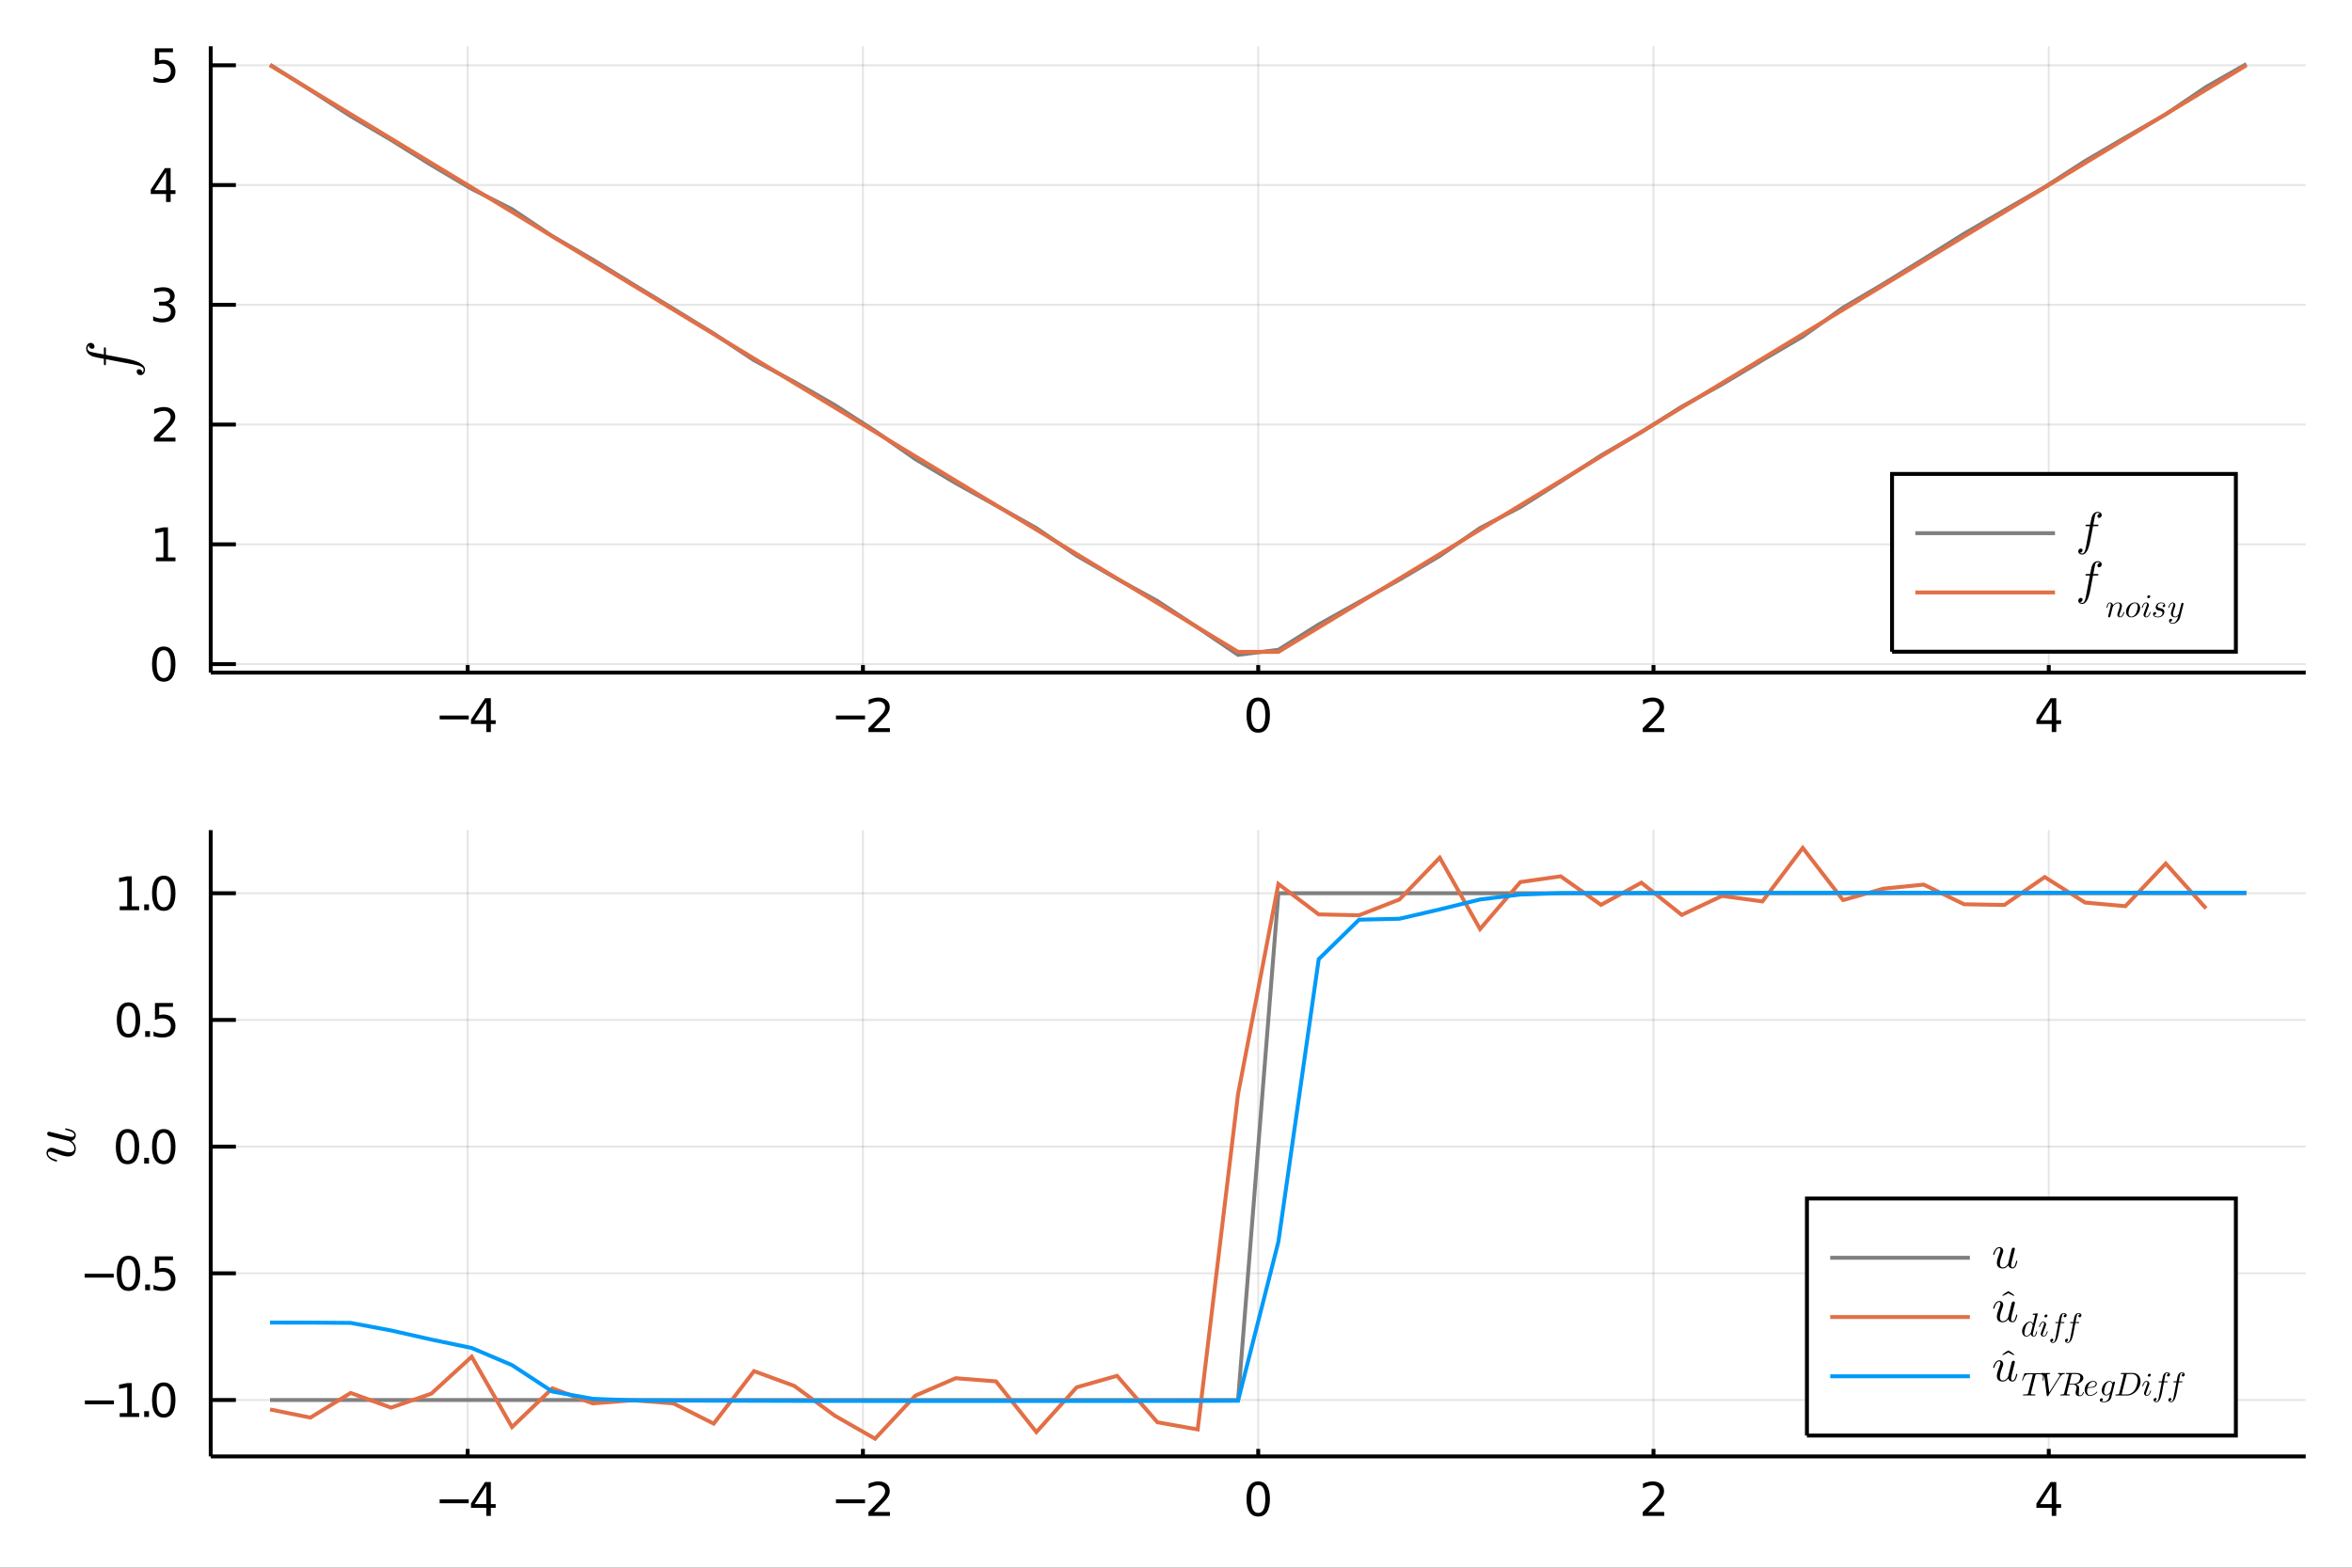 <?xml version="1.0" encoding="utf-8"?>
<svg xmlns="http://www.w3.org/2000/svg" xmlns:xlink="http://www.w3.org/1999/xlink" width="600" height="400" viewBox="0 0 2400 1600">
<rect x="0" y="0" width="2400" height="1600" fill="#333333" stroke="none"/>
<defs>
  <clipPath id="clip430">
    <rect x="0" y="0" width="2400" height="1600"/>
  </clipPath>
</defs>
<path clip-path="url(#clip430)" d="
M0 1600 L2400 1600 L2400 0 L0 0  Z
  " fill="#ffffff" fill-rule="evenodd" fill-opacity="1"/>
<defs>
  <clipPath id="clip431">
    <rect x="480" y="0" width="1681" height="1600"/>
  </clipPath>
</defs>
<path clip-path="url(#clip430)" d="
M215.037 686.448 L2352.76 686.448 L2352.76 47.244 L215.037 47.244  Z
  " fill="#ffffff" fill-rule="evenodd" fill-opacity="1"/>
<defs>
  <clipPath id="clip432">
    <rect x="215" y="47" width="2139" height="640"/>
  </clipPath>
</defs>
<polyline clip-path="url(#clip432)" style="stroke:#000000; stroke-width:2; stroke-opacity:0.1; fill:none" points="
  477.21,686.448 477.21,47.244 
  "/>
<polyline clip-path="url(#clip432)" style="stroke:#000000; stroke-width:2; stroke-opacity:0.1; fill:none" points="
  880.553,686.448 880.553,47.244 
  "/>
<polyline clip-path="url(#clip432)" style="stroke:#000000; stroke-width:2; stroke-opacity:0.1; fill:none" points="
  1283.9,686.448 1283.9,47.244 
  "/>
<polyline clip-path="url(#clip432)" style="stroke:#000000; stroke-width:2; stroke-opacity:0.1; fill:none" points="
  1687.24,686.448 1687.24,47.244 
  "/>
<polyline clip-path="url(#clip432)" style="stroke:#000000; stroke-width:2; stroke-opacity:0.1; fill:none" points="
  2090.58,686.448 2090.58,47.244 
  "/>
<polyline clip-path="url(#clip430)" style="stroke:#000000; stroke-width:4; stroke-opacity:1; fill:none" points="
  215.037,686.448 2352.76,686.448 
  "/>
<polyline clip-path="url(#clip430)" style="stroke:#000000; stroke-width:4; stroke-opacity:1; fill:none" points="
  477.21,686.448 477.21,678.777 
  "/>
<polyline clip-path="url(#clip430)" style="stroke:#000000; stroke-width:4; stroke-opacity:1; fill:none" points="
  880.553,686.448 880.553,678.777 
  "/>
<polyline clip-path="url(#clip430)" style="stroke:#000000; stroke-width:4; stroke-opacity:1; fill:none" points="
  1283.9,686.448 1283.9,678.777 
  "/>
<polyline clip-path="url(#clip430)" style="stroke:#000000; stroke-width:4; stroke-opacity:1; fill:none" points="
  1687.24,686.448 1687.24,678.777 
  "/>
<polyline clip-path="url(#clip430)" style="stroke:#000000; stroke-width:4; stroke-opacity:1; fill:none" points="
  2090.58,686.448 2090.58,678.777 
  "/>
<path clip-path="url(#clip430)" d="M 0 0 M448.622 730.291 L478.298 730.291 L478.298 734.226 L448.622 734.226 L448.622 730.291 Z" fill="#000000" fill-rule="evenodd" fill-opacity="1" /><path clip-path="url(#clip430)" d="M 0 0 M496.215 716.634 L484.409 735.083 L496.215 735.083 L496.215 716.634 M494.988 712.56 L500.867 712.56 L500.867 735.083 L505.798 735.083 L505.798 738.972 L500.867 738.972 L500.867 747.12 L496.215 747.12 L496.215 738.972 L480.613 738.972 L480.613 734.458 L494.988 712.56 Z" fill="#000000" fill-rule="evenodd" fill-opacity="1" /><path clip-path="url(#clip430)" d="M 0 0 M853.007 730.291 L882.683 730.291 L882.683 734.226 L853.007 734.226 L853.007 730.291 Z" fill="#000000" fill-rule="evenodd" fill-opacity="1" /><path clip-path="url(#clip430)" d="M 0 0 M891.78 743.185 L908.099 743.185 L908.099 747.12 L886.155 747.12 L886.155 743.185 Q888.817 740.43 893.4 735.8 Q898.007 731.148 899.188 729.805 Q901.433 727.282 902.312 725.546 Q903.215 723.787 903.215 722.097 Q903.215 719.342 901.271 717.606 Q899.35 715.87 896.248 715.87 Q894.049 715.87 891.595 716.634 Q889.164 717.398 886.387 718.949 L886.387 714.227 Q889.211 713.092 891.664 712.514 Q894.118 711.935 896.155 711.935 Q901.525 711.935 904.72 714.62 Q907.914 717.305 907.914 721.796 Q907.914 723.926 907.104 725.847 Q906.317 727.745 904.211 730.338 Q903.632 731.009 900.53 734.226 Q897.428 737.421 891.78 743.185 Z" fill="#000000" fill-rule="evenodd" fill-opacity="1" /><path clip-path="url(#clip430)" d="M 0 0 M1283.9 715.639 Q1280.29 715.639 1278.46 719.203 Q1276.65 722.745 1276.65 729.875 Q1276.65 736.981 1278.46 740.546 Q1280.29 744.087 1283.9 744.087 Q1287.53 744.087 1289.34 740.546 Q1291.16 736.981 1291.16 729.875 Q1291.16 722.745 1289.34 719.203 Q1287.53 715.639 1283.9 715.639 M1283.9 711.935 Q1289.71 711.935 1292.76 716.541 Q1295.84 721.125 1295.84 729.875 Q1295.84 738.601 1292.76 743.208 Q1289.71 747.791 1283.9 747.791 Q1278.09 747.791 1275.01 743.208 Q1271.95 738.601 1271.95 729.875 Q1271.95 721.125 1275.01 716.541 Q1278.09 711.935 1283.9 711.935 Z" fill="#000000" fill-rule="evenodd" fill-opacity="1" /><path clip-path="url(#clip430)" d="M 0 0 M1681.89 743.185 L1698.21 743.185 L1698.21 747.12 L1676.27 747.12 L1676.27 743.185 Q1678.93 740.43 1683.51 735.8 Q1688.12 731.148 1689.3 729.805 Q1691.55 727.282 1692.42 725.546 Q1693.33 723.787 1693.33 722.097 Q1693.33 719.342 1691.38 717.606 Q1689.46 715.87 1686.36 715.87 Q1684.16 715.87 1681.71 716.634 Q1679.28 717.398 1676.5 718.949 L1676.5 714.227 Q1679.32 713.092 1681.78 712.514 Q1684.23 711.935 1686.27 711.935 Q1691.64 711.935 1694.83 714.62 Q1698.03 717.305 1698.03 721.796 Q1698.03 723.926 1697.22 725.847 Q1696.43 727.745 1694.32 730.338 Q1693.74 731.009 1690.64 734.226 Q1687.54 737.421 1681.89 743.185 Z" fill="#000000" fill-rule="evenodd" fill-opacity="1" /><path clip-path="url(#clip430)" d="M 0 0 M2093.59 716.634 L2081.79 735.083 L2093.59 735.083 L2093.59 716.634 M2092.37 712.56 L2098.24 712.56 L2098.24 735.083 L2103.18 735.083 L2103.18 738.972 L2098.24 738.972 L2098.24 747.12 L2093.59 747.12 L2093.59 738.972 L2077.99 738.972 L2077.99 734.458 L2092.37 712.56 Z" fill="#000000" fill-rule="evenodd" fill-opacity="1" /><polyline clip-path="url(#clip432)" style="stroke:#000000; stroke-width:2; stroke-opacity:0.1; fill:none" points="
  215.037,677.782 2352.76,677.782 
  "/>
<polyline clip-path="url(#clip432)" style="stroke:#000000; stroke-width:2; stroke-opacity:0.1; fill:none" points="
  215.037,555.552 2352.76,555.552 
  "/>
<polyline clip-path="url(#clip432)" style="stroke:#000000; stroke-width:2; stroke-opacity:0.1; fill:none" points="
  215.037,433.321 2352.76,433.321 
  "/>
<polyline clip-path="url(#clip432)" style="stroke:#000000; stroke-width:2; stroke-opacity:0.1; fill:none" points="
  215.037,311.091 2352.76,311.091 
  "/>
<polyline clip-path="url(#clip432)" style="stroke:#000000; stroke-width:2; stroke-opacity:0.1; fill:none" points="
  215.037,188.86 2352.76,188.86 
  "/>
<polyline clip-path="url(#clip432)" style="stroke:#000000; stroke-width:2; stroke-opacity:0.1; fill:none" points="
  215.037,66.63 2352.76,66.63 
  "/>
<polyline clip-path="url(#clip430)" style="stroke:#000000; stroke-width:4; stroke-opacity:1; fill:none" points="
  215.037,686.448 215.037,47.244 
  "/>
<polyline clip-path="url(#clip430)" style="stroke:#000000; stroke-width:4; stroke-opacity:1; fill:none" points="
  215.037,677.782 240.69,677.782 
  "/>
<polyline clip-path="url(#clip430)" style="stroke:#000000; stroke-width:4; stroke-opacity:1; fill:none" points="
  215.037,555.552 240.69,555.552 
  "/>
<polyline clip-path="url(#clip430)" style="stroke:#000000; stroke-width:4; stroke-opacity:1; fill:none" points="
  215.037,433.321 240.69,433.321 
  "/>
<polyline clip-path="url(#clip430)" style="stroke:#000000; stroke-width:4; stroke-opacity:1; fill:none" points="
  215.037,311.091 240.69,311.091 
  "/>
<polyline clip-path="url(#clip430)" style="stroke:#000000; stroke-width:4; stroke-opacity:1; fill:none" points="
  215.037,188.86 240.69,188.86 
  "/>
<polyline clip-path="url(#clip430)" style="stroke:#000000; stroke-width:4; stroke-opacity:1; fill:none" points="
  215.037,66.63 240.69,66.63 
  "/>
<path clip-path="url(#clip430)" d="M 0 0 M167.093 663.581 Q163.482 663.581 161.653 667.145 Q159.847 670.687 159.847 677.817 Q159.847 684.923 161.653 688.488 Q163.482 692.03 167.093 692.03 Q170.727 692.03 172.533 688.488 Q174.361 684.923 174.361 677.817 Q174.361 670.687 172.533 667.145 Q170.727 663.581 167.093 663.581 M167.093 659.877 Q172.903 659.877 175.958 664.483 Q179.037 669.067 179.037 677.817 Q179.037 686.543 175.958 691.15 Q172.903 695.733 167.093 695.733 Q161.283 695.733 158.204 691.15 Q155.148 686.543 155.148 677.817 Q155.148 669.067 158.204 664.483 Q161.283 659.877 167.093 659.877 Z" fill="#000000" fill-rule="evenodd" fill-opacity="1" /><path clip-path="url(#clip430)" d="M 0 0 M159.13 568.896 L166.769 568.896 L166.769 542.531 L158.459 544.197 L158.459 539.938 L166.722 538.272 L171.398 538.272 L171.398 568.896 L179.037 568.896 L179.037 572.832 L159.13 572.832 L159.13 568.896 Z" fill="#000000" fill-rule="evenodd" fill-opacity="1" /><path clip-path="url(#clip430)" d="M 0 0 M162.718 446.666 L179.037 446.666 L179.037 450.601 L157.093 450.601 L157.093 446.666 Q159.755 443.911 164.338 439.282 Q168.945 434.629 170.125 433.286 Q172.37 430.763 173.25 429.027 Q174.153 427.268 174.153 425.578 Q174.153 422.824 172.208 421.087 Q170.287 419.351 167.185 419.351 Q164.986 419.351 162.533 420.115 Q160.102 420.879 157.324 422.43 L157.324 417.708 Q160.148 416.574 162.602 415.995 Q165.056 415.416 167.093 415.416 Q172.463 415.416 175.658 418.101 Q178.852 420.787 178.852 425.277 Q178.852 427.407 178.042 429.328 Q177.255 431.226 175.148 433.819 Q174.57 434.49 171.468 437.708 Q168.366 440.902 162.718 446.666 Z" fill="#000000" fill-rule="evenodd" fill-opacity="1" /><path clip-path="url(#clip430)" d="M 0 0 M171.908 309.737 Q175.264 310.454 177.139 312.723 Q179.037 314.991 179.037 318.325 Q179.037 323.44 175.519 326.241 Q172 329.042 165.519 329.042 Q163.343 329.042 161.028 328.602 Q158.736 328.186 156.283 327.329 L156.283 322.815 Q158.227 323.95 160.542 324.528 Q162.857 325.107 165.38 325.107 Q169.778 325.107 172.07 323.371 Q174.384 321.635 174.384 318.325 Q174.384 315.269 172.232 313.556 Q170.102 311.82 166.283 311.82 L162.255 311.82 L162.255 307.977 L166.468 307.977 Q169.917 307.977 171.745 306.612 Q173.574 305.223 173.574 302.63 Q173.574 299.968 171.676 298.556 Q169.801 297.121 166.283 297.121 Q164.361 297.121 162.162 297.538 Q159.963 297.954 157.324 298.834 L157.324 294.667 Q159.986 293.927 162.301 293.556 Q164.639 293.186 166.699 293.186 Q172.023 293.186 175.125 295.616 Q178.227 298.024 178.227 302.144 Q178.227 305.014 176.583 307.005 Q174.94 308.973 171.908 309.737 Z" fill="#000000" fill-rule="evenodd" fill-opacity="1" /><path clip-path="url(#clip430)" d="M 0 0 M169.454 175.654 L157.648 194.103 L169.454 194.103 L169.454 175.654 M168.227 171.58 L174.107 171.58 L174.107 194.103 L179.037 194.103 L179.037 197.992 L174.107 197.992 L174.107 206.14 L169.454 206.14 L169.454 197.992 L153.852 197.992 L153.852 193.478 L168.227 171.58 Z" fill="#000000" fill-rule="evenodd" fill-opacity="1" /><path clip-path="url(#clip430)" d="M 0 0 M158.134 49.35 L176.491 49.35 L176.491 53.285 L162.417 53.285 L162.417 61.757 Q163.435 61.41 164.454 61.248 Q165.472 61.063 166.491 61.063 Q172.278 61.063 175.658 64.234 Q179.037 67.406 179.037 72.822 Q179.037 78.401 175.565 81.503 Q172.093 84.581 165.773 84.581 Q163.597 84.581 161.329 84.211 Q159.084 83.841 156.676 83.1 L156.676 78.401 Q158.759 79.535 160.982 80.091 Q163.204 80.646 165.681 80.646 Q169.685 80.646 172.023 78.54 Q174.361 76.433 174.361 72.822 Q174.361 69.211 172.023 67.105 Q169.685 64.998 165.681 64.998 Q163.806 64.998 161.931 65.415 Q160.079 65.832 158.134 66.711 L158.134 49.35 Z" fill="#000000" fill-rule="evenodd" fill-opacity="1" /><path clip-path="url(#clip430)" d="M 0 0 M92.475 349.972 Q94.247 349.972 95.342 351.1 Q96.437 352.195 96.437 353.579 Q96.437 354.578 95.825 355.319 Q95.213 356.027 94.15 356.027 Q93.055 356.027 91.896 355.19 Q90.736 354.352 90.575 352.452 Q89.384 353.708 89.384 355.705 Q89.384 356.703 90.028 357.541 Q90.64 358.346 91.638 358.797 Q92.669 359.28 98.498 360.375 Q100.398 360.729 102.234 361.051 Q104.069 361.373 106.002 361.76 L106.002 356.285 Q106.002 355.576 106.034 355.286 Q106.066 354.996 106.227 354.771 Q106.388 354.513 106.743 354.513 Q107.644 354.513 107.87 354.932 Q108.063 355.319 108.063 356.478 L108.063 362.146 L128.965 366.108 Q129.576 366.204 131.509 366.623 Q133.409 367.009 136.533 367.943 Q139.689 368.877 141.557 369.811 Q142.62 370.326 143.618 371.003 Q144.649 371.647 145.679 372.581 Q146.71 373.515 147.322 374.739 Q147.966 375.963 147.966 377.251 Q147.966 379.441 146.742 381.148 Q145.518 382.855 143.425 382.855 Q141.654 382.855 140.559 381.76 Q139.464 380.632 139.464 379.248 Q139.464 378.249 140.076 377.541 Q140.688 376.8 141.75 376.8 Q142.201 376.8 142.716 376.961 Q143.232 377.122 143.811 377.476 Q144.423 377.83 144.842 378.603 Q145.261 379.376 145.325 380.439 Q146.517 379.183 146.517 377.251 Q146.517 376.639 146.259 376.091 Q146.034 375.544 145.454 375.093 Q144.874 374.61 144.295 374.256 Q143.747 373.901 142.684 373.547 Q141.654 373.193 140.881 372.967 Q140.108 372.742 138.723 372.452 Q137.338 372.13 136.501 371.969 Q135.696 371.808 134.118 371.518 L108.063 366.591 L108.063 370.938 Q108.063 371.711 108.031 372.033 Q107.999 372.323 107.838 372.549 Q107.644 372.774 107.258 372.774 Q106.646 372.774 106.388 372.516 Q106.098 372.227 106.066 371.905 Q106.002 371.583 106.002 370.81 L106.002 366.236 Q97.854 364.69 95.664 364.079 Q93.345 363.37 91.735 362.275 Q90.092 361.18 89.319 359.956 Q88.546 358.732 88.256 357.734 Q87.934 356.703 87.934 355.705 Q87.934 353.451 89.158 351.711 Q90.35 349.972 92.475 349.972 Z" fill="#000000" fill-rule="evenodd" fill-opacity="1" /><polyline clip-path="url(#clip432)" style="stroke:#808080; stroke-width:4; stroke-opacity:1; fill:none" points="
  275.539,66.003 316.696,91.879 357.854,118.555 399.011,142.806 440.168,168.503 481.326,192.82 522.483,213.503 563.641,241.111 604.798,264.905 645.956,290.183 
  687.113,315.153 728.271,340.431 769.428,367.7 810.586,389.803 851.743,413.363 892.901,439.845 934.058,468.6 975.216,493.114 1016.37,515.912 1057.53,539.022 
  1098.69,567.123 1139.85,590.816 1181,613.38 1222.16,640.516 1263.32,668.357 1304.48,663.184 1345.63,637.329 1386.79,614.467 1427.95,591.689 1469.11,567.361 
  1510.26,538.917 1551.42,517.495 1592.58,491.449 1633.73,464.837 1674.89,441.036 1716.05,415.052 1757.21,392.24 1798.36,367.559 1839.52,343.421 1880.68,314.008 
  1921.84,289.736 1962.99,264.341 2004.15,238.546 2045.31,214.686 2086.47,190.892 2127.62,164.353 2168.78,140.323 2209.94,116.652 2251.1,88.783 2292.25,65.335 
  
  "/>
<polyline clip-path="url(#clip432)" style="stroke:#e26f46; stroke-width:4; stroke-opacity:1; fill:none" points="
  275.539,66.63 316.696,91.575 357.854,116.52 399.011,141.465 440.168,166.41 481.326,191.355 522.483,216.3 563.641,241.245 604.798,266.19 645.956,291.135 
  687.113,316.08 728.271,341.025 769.428,365.97 810.586,390.915 851.743,415.86 892.901,440.805 934.058,465.75 975.216,490.695 1016.37,515.64 1057.53,540.585 
  1098.69,565.53 1139.85,590.474 1181,615.419 1222.16,640.364 1263.32,665.309 1304.48,665.309 1345.63,640.364 1386.79,615.419 1427.95,590.474 1469.11,565.53 
  1510.26,540.585 1551.42,515.64 1592.58,490.695 1633.73,465.75 1674.89,440.805 1716.05,415.86 1757.21,390.915 1798.36,365.97 1839.52,341.025 1880.68,316.08 
  1921.84,291.135 1962.99,266.19 2004.15,241.245 2045.31,216.3 2086.47,191.355 2127.62,166.41 2168.78,141.465 2209.94,116.52 2251.1,91.575 2292.25,66.63 
  
  "/>
<path clip-path="url(#clip430)" d="
M1930.67 665.141 L2281.5 665.141 L2281.5 483.701 L1930.67 483.701  Z
  " fill="#ffffff" fill-rule="evenodd" fill-opacity="1"/>
<polyline clip-path="url(#clip430)" style="stroke:#000000; stroke-width:4; stroke-opacity:1; fill:none" points="
  1930.67,665.141 2281.5,665.141 2281.5,483.701 1930.67,483.701 1930.67,665.141 
  "/>
<polyline clip-path="url(#clip430)" style="stroke:#808080; stroke-width:4; stroke-opacity:1; fill:none" points="
  1954.42,544.181 2096.94,544.181 
  "/>
<path clip-path="url(#clip430)" d="M 0 0 M2144.61 525.662 Q2144.61 526.95 2143.79 527.746 Q2142.99 528.543 2141.98 528.543 Q2141.26 528.543 2140.72 528.098 Q2140.2 527.653 2140.2 526.88 Q2140.2 526.083 2140.81 525.24 Q2141.42 524.397 2142.8 524.28 Q2141.89 523.413 2140.44 523.413 Q2139.71 523.413 2139.1 523.882 Q2138.52 524.327 2138.19 525.053 Q2137.84 525.802 2137.04 530.042 Q2136.78 531.424 2136.55 532.759 Q2136.31 534.094 2136.03 535.499 L2140.01 535.499 Q2140.53 535.499 2140.74 535.522 Q2140.95 535.546 2141.12 535.663 Q2141.3 535.78 2141.3 536.038 Q2141.3 536.694 2141 536.858 Q2140.72 536.998 2139.87 536.998 L2135.75 536.998 L2132.87 552.199 Q2132.8 552.644 2132.5 554.05 Q2132.21 555.432 2131.54 557.704 Q2130.86 559.999 2130.18 561.357 Q2129.8 562.13 2129.31 562.856 Q2128.84 563.606 2128.16 564.356 Q2127.48 565.105 2126.59 565.55 Q2125.7 566.019 2124.77 566.019 Q2123.17 566.019 2121.93 565.128 Q2120.69 564.238 2120.69 562.716 Q2120.69 561.428 2121.49 560.631 Q2122.31 559.835 2123.31 559.835 Q2124.04 559.835 2124.56 560.28 Q2125.09 560.725 2125.09 561.498 Q2125.09 561.826 2124.98 562.201 Q2124.86 562.575 2124.6 562.997 Q2124.34 563.442 2123.78 563.747 Q2123.22 564.051 2122.45 564.098 Q2123.36 564.964 2124.77 564.964 Q2125.21 564.964 2125.61 564.777 Q2126.01 564.613 2126.34 564.192 Q2126.69 563.77 2126.94 563.348 Q2127.2 562.95 2127.46 562.177 Q2127.72 561.428 2127.88 560.866 Q2128.05 560.303 2128.26 559.296 Q2128.49 558.289 2128.61 557.68 Q2128.72 557.095 2128.94 555.947 L2132.52 536.998 L2129.36 536.998 Q2128.8 536.998 2128.56 536.975 Q2128.35 536.951 2128.19 536.834 Q2128.02 536.694 2128.02 536.413 Q2128.02 535.968 2128.21 535.78 Q2128.42 535.569 2128.65 535.546 Q2128.89 535.499 2129.45 535.499 L2132.78 535.499 Q2133.9 529.573 2134.35 527.98 Q2134.86 526.294 2135.66 525.123 Q2136.45 523.928 2137.34 523.366 Q2138.23 522.804 2138.96 522.593 Q2139.71 522.359 2140.44 522.359 Q2142.08 522.359 2143.34 523.249 Q2144.61 524.116 2144.61 525.662 Z" fill="#000000" fill-rule="evenodd" fill-opacity="1" /><polyline clip-path="url(#clip430)" style="stroke:#e26f46; stroke-width:4; stroke-opacity:1; fill:none" points="
  1954.42,604.661 2096.94,604.661 
  "/>
<path clip-path="url(#clip430)" d="M 0 0 M2144.61 576.032 Q2144.61 577.32 2143.79 578.117 Q2142.99 578.913 2141.98 578.913 Q2141.26 578.913 2140.72 578.468 Q2140.2 578.023 2140.2 577.25 Q2140.2 576.454 2140.81 575.611 Q2141.42 574.767 2142.8 574.65 Q2141.89 573.784 2140.44 573.784 Q2139.71 573.784 2139.1 574.252 Q2138.52 574.697 2138.19 575.423 Q2137.84 576.173 2137.04 580.412 Q2136.78 581.794 2136.55 583.129 Q2136.31 584.464 2136.03 585.87 L2140.01 585.87 Q2140.53 585.87 2140.74 585.893 Q2140.95 585.916 2141.12 586.033 Q2141.3 586.151 2141.3 586.408 Q2141.3 587.064 2141 587.228 Q2140.72 587.369 2139.87 587.369 L2135.75 587.369 L2132.87 602.57 Q2132.8 603.015 2132.5 604.42 Q2132.21 605.802 2131.54 608.074 Q2130.86 610.369 2130.18 611.728 Q2129.8 612.501 2129.31 613.227 Q2128.84 613.976 2128.16 614.726 Q2127.48 615.476 2126.59 615.921 Q2125.7 616.389 2124.77 616.389 Q2123.17 616.389 2121.93 615.499 Q2120.69 614.609 2120.69 613.086 Q2120.69 611.798 2121.49 611.002 Q2122.31 610.205 2123.31 610.205 Q2124.04 610.205 2124.56 610.65 Q2125.09 611.096 2125.09 611.868 Q2125.09 612.196 2124.98 612.571 Q2124.86 612.946 2124.6 613.367 Q2124.34 613.813 2123.78 614.117 Q2123.22 614.421 2122.45 614.468 Q2123.36 615.335 2124.77 615.335 Q2125.21 615.335 2125.61 615.148 Q2126.01 614.984 2126.34 614.562 Q2126.69 614.14 2126.94 613.719 Q2127.2 613.321 2127.46 612.548 Q2127.72 611.798 2127.88 611.236 Q2128.05 610.674 2128.26 609.667 Q2128.49 608.66 2128.61 608.051 Q2128.72 607.465 2128.94 606.317 L2132.52 587.369 L2129.36 587.369 Q2128.8 587.369 2128.56 587.345 Q2128.35 587.322 2128.19 587.205 Q2128.02 587.064 2128.02 586.783 Q2128.02 586.338 2128.21 586.151 Q2128.42 585.94 2128.65 585.916 Q2128.89 585.87 2129.45 585.87 L2132.78 585.87 Q2133.9 579.944 2134.35 578.351 Q2134.86 576.665 2135.66 575.493 Q2136.45 574.299 2137.34 573.737 Q2138.23 573.175 2138.96 572.964 Q2139.71 572.73 2140.44 572.73 Q2142.08 572.73 2143.34 573.62 Q2144.61 574.486 2144.61 576.032 Z" fill="#000000" fill-rule="evenodd" fill-opacity="1" /><path clip-path="url(#clip430)" d="M 0 0 M2167.68 624.92 Q2167.68 625.051 2167.53 625.559 Q2167.39 626.067 2167.03 626.854 Q2166.68 627.641 2166.21 628.363 Q2165.73 629.068 2164.94 629.593 Q2164.17 630.101 2163.29 630.101 Q2162.11 630.101 2161.32 629.314 Q2160.53 628.527 2160.53 627.346 Q2160.53 626.691 2160.88 625.789 Q2163.06 619.968 2163.06 617.968 Q2163.06 615.623 2161.24 615.623 Q2160.34 615.623 2159.48 615.968 Q2158.65 616.296 2158.07 616.755 Q2157.5 617.214 2156.98 617.853 Q2156.47 618.476 2156.21 618.903 Q2155.96 619.312 2155.76 619.722 L2155.34 621.395 Q2155.24 621.854 2154.76 623.641 L2154.02 626.674 Q2153.5 628.937 2153.39 629.15 Q2153.22 629.609 2152.86 629.855 Q2152.5 630.101 2152.14 630.101 Q2151.73 630.101 2151.45 629.855 Q2151.17 629.609 2151.17 629.183 Q2151.17 629.117 2151.22 628.871 Q2151.27 628.625 2151.35 628.281 Q2151.43 627.937 2151.47 627.74 L2153.42 619.985 Q2153.78 618.575 2153.86 618.132 Q2153.96 617.673 2153.96 617.165 Q2153.96 615.623 2152.91 615.623 Q2152.06 615.623 2151.5 616.64 Q2150.94 617.656 2150.47 619.624 Q2150.32 620.165 2150.22 620.28 Q2150.14 620.395 2149.89 620.395 Q2149.48 620.378 2149.48 620.05 Q2149.48 619.968 2149.61 619.427 Q2149.75 618.886 2149.99 618.116 Q2150.25 617.329 2150.5 616.804 Q2150.71 616.41 2150.83 616.23 Q2150.96 616.033 2151.27 615.656 Q2151.6 615.263 2152.02 615.082 Q2152.47 614.886 2153.01 614.886 Q2154.22 614.886 2155.11 615.673 Q2155.99 616.443 2156.11 617.804 Q2158.29 614.886 2161.34 614.886 Q2163.14 614.886 2164.17 615.837 Q2165.21 616.788 2165.21 618.476 Q2165.21 618.87 2165.12 619.378 Q2165.06 619.87 2164.89 620.493 Q2164.75 621.116 2164.62 621.591 Q2164.48 622.067 2164.22 622.838 Q2163.96 623.592 2163.85 623.92 Q2163.73 624.248 2163.45 625.018 Q2163.19 625.772 2163.16 625.854 Q2162.55 627.379 2162.55 628.248 Q2162.55 628.822 2162.73 629.084 Q2162.93 629.347 2163.35 629.347 Q2164.5 629.347 2165.35 628.215 Q2166.22 627.068 2166.78 625.199 Q2166.91 624.789 2166.98 624.69 Q2167.06 624.592 2167.29 624.592 Q2167.68 624.592 2167.68 624.92 Z" fill="#000000" fill-rule="evenodd" fill-opacity="1" /><path clip-path="url(#clip430)" d="M 0 0 M2183.8 620.559 Q2183.8 622.346 2183.01 624.116 Q2182.22 625.871 2180.96 627.182 Q2179.72 628.478 2178.08 629.297 Q2176.44 630.101 2174.8 630.101 Q2172.45 630.101 2170.93 628.51 Q2169.42 626.904 2169.42 624.412 Q2169.42 622.083 2170.72 619.87 Q2172.03 617.64 2174.13 616.263 Q2176.22 614.886 2178.42 614.886 Q2180.73 614.886 2182.26 616.443 Q2183.8 618.001 2183.8 620.559 M2181.34 619.247 Q2181.34 617.656 2180.57 616.64 Q2179.8 615.623 2178.39 615.623 Q2177.98 615.623 2177.5 615.755 Q2177.03 615.869 2176.4 616.181 Q2175.8 616.492 2175.11 617.148 Q2174.44 617.788 2173.85 618.706 Q2173.08 619.919 2172.49 622.149 Q2171.91 624.362 2171.91 625.69 Q2171.91 627.527 2172.76 628.445 Q2173.62 629.347 2174.83 629.347 Q2176.01 629.347 2177.26 628.527 Q2178.52 627.691 2179.39 626.264 Q2180.26 624.789 2180.8 622.624 Q2181.34 620.444 2181.34 619.247 Z" fill="#000000" fill-rule="evenodd" fill-opacity="1" /><path clip-path="url(#clip430)" d="M 0 0 M2194.12 608.737 Q2194.12 609.459 2193.53 610 Q2192.95 610.524 2192.33 610.524 Q2191.76 610.524 2191.39 610.18 Q2191.05 609.819 2191.05 609.311 Q2191.05 608.639 2191.62 608.081 Q2192.2 607.524 2192.87 607.524 Q2193.43 607.524 2193.77 607.868 Q2194.12 608.213 2194.12 608.737 M2194.41 624.92 Q2194.41 625.051 2194.26 625.576 Q2194.12 626.084 2193.76 626.871 Q2193.41 627.641 2192.94 628.363 Q2192.46 629.084 2191.67 629.593 Q2190.9 630.101 2190.02 630.101 Q2188.82 630.101 2188.03 629.314 Q2187.26 628.527 2187.26 627.346 Q2187.26 626.707 2188.03 624.657 Q2190.26 618.689 2190.35 618.443 Q2190.72 617.509 2190.72 616.689 Q2190.72 616.312 2190.64 616.083 Q2190.56 615.837 2190.39 615.755 Q2190.23 615.656 2190.13 615.64 Q2190.05 615.623 2189.89 615.623 Q2188.92 615.623 2188.02 616.607 Q2187.12 617.591 2186.49 619.788 Q2186.36 620.198 2186.28 620.296 Q2186.2 620.395 2185.95 620.395 Q2185.54 620.378 2185.54 620.05 Q2185.54 619.952 2185.66 619.575 Q2185.77 619.181 2185.98 618.591 Q2186.2 617.984 2186.57 617.361 Q2186.95 616.722 2187.41 616.164 Q2187.89 615.607 2188.56 615.246 Q2189.23 614.886 2189.98 614.886 Q2191.21 614.886 2191.97 615.689 Q2192.74 616.476 2192.74 617.64 Q2192.74 618.28 2192.3 619.411 Q2191.76 620.886 2191.56 621.362 L2190.25 624.887 Q2189.77 626.166 2189.62 626.559 Q2189.49 626.936 2189.38 627.396 Q2189.28 627.838 2189.28 628.248 Q2189.28 628.822 2189.46 629.084 Q2189.66 629.347 2190.08 629.347 Q2191.26 629.347 2192.13 628.183 Q2193 627.002 2193.51 625.199 Q2193.53 625.149 2193.54 625.067 Q2193.67 624.657 2193.81 624.608 Q2193.87 624.592 2194 624.592 Q2194.41 624.592 2194.41 624.92 Z" fill="#000000" fill-rule="evenodd" fill-opacity="1" /><path clip-path="url(#clip430)" d="M 0 0 M2209.37 617.771 Q2209.37 618.689 2208.91 619.181 Q2208.45 619.657 2207.82 619.657 Q2207.32 619.657 2207.04 619.362 Q2206.78 619.067 2206.78 618.673 Q2206.78 618.099 2207.23 617.64 Q2207.71 617.181 2208.4 617.165 Q2208.17 616.558 2207.56 616.197 Q2206.96 615.82 2206.41 615.722 Q2205.89 615.623 2205.37 615.623 Q2204.33 615.623 2203.55 615.951 Q2202.76 616.279 2202.37 616.788 Q2201.97 617.279 2201.79 617.755 Q2201.61 618.23 2201.61 618.64 Q2201.61 619.001 2201.69 619.296 Q2201.79 619.575 2202.02 619.788 Q2202.25 619.985 2202.41 620.116 Q2202.59 620.247 2202.99 620.362 Q2203.38 620.477 2203.55 620.526 Q2203.71 620.559 2204.17 620.657 Q2205.12 620.854 2205.55 620.968 Q2205.97 621.067 2206.53 621.346 Q2207.1 621.624 2207.53 622.067 Q2208.56 623.1 2208.56 624.526 Q2208.56 625.051 2208.38 625.69 Q2208.22 626.33 2207.74 627.133 Q2207.27 627.937 2206.55 628.576 Q2205.82 629.215 2204.58 629.658 Q2203.35 630.101 2201.81 630.101 Q2199.66 630.101 2198.33 629.199 Q2197 628.281 2197 626.838 Q2197 625.789 2197.58 625.215 Q2198.15 624.625 2198.89 624.625 Q2199.45 624.625 2199.79 624.936 Q2200.14 625.231 2200.14 625.789 Q2200.14 626.543 2199.53 627.117 Q2198.92 627.691 2198.02 627.576 Q2198.79 629.347 2201.84 629.347 Q2202.99 629.347 2203.87 629.052 Q2204.78 628.74 2205.27 628.314 Q2205.78 627.871 2206.1 627.33 Q2206.43 626.789 2206.53 626.379 Q2206.64 625.969 2206.64 625.658 Q2206.64 625.117 2206.43 624.707 Q2206.22 624.297 2205.92 624.067 Q2205.64 623.821 2205.1 623.625 Q2204.58 623.411 2204.2 623.329 Q2203.82 623.247 2203.15 623.116 Q2202.84 623.051 2202.64 623.018 Q2202.45 622.969 2202.04 622.838 Q2201.64 622.69 2201.37 622.542 Q2201.1 622.395 2200.76 622.133 Q2200.41 621.87 2200.2 621.559 Q2199.99 621.247 2199.84 620.788 Q2199.69 620.329 2199.69 619.788 Q2199.69 619.296 2199.84 618.706 Q2200 618.116 2200.41 617.427 Q2200.84 616.738 2201.45 616.181 Q2202.05 615.623 2203.07 615.263 Q2204.1 614.886 2205.37 614.886 Q2207.2 614.886 2208.28 615.738 Q2209.37 616.574 2209.37 617.771 Z" fill="#000000" fill-rule="evenodd" fill-opacity="1" /><path clip-path="url(#clip430)" d="M 0 0 M2228.08 616.164 Q2228.08 616.394 2227.94 616.935 L2224.72 629.757 Q2224.02 632.609 2221.72 634.61 Q2219.44 636.61 2216.85 636.61 Q2215.29 636.61 2214.29 635.774 Q2213.29 634.954 2213.29 633.691 Q2213.29 632.577 2213.88 632.036 Q2214.48 631.511 2215.18 631.511 Q2215.41 631.511 2215.66 631.576 Q2215.9 631.642 2216.16 631.921 Q2216.43 632.199 2216.43 632.675 Q2216.43 633.446 2215.75 634.052 Q2215.43 634.331 2215.11 634.397 Q2214.82 634.462 2214.31 634.462 Q2214.51 634.921 2214.87 635.233 Q2215.23 635.544 2215.64 635.659 Q2216.05 635.79 2216.31 635.823 Q2216.59 635.872 2216.85 635.872 Q2218.95 635.872 2220.56 633.757 Q2221.03 633.118 2221.38 632.478 Q2221.74 631.855 2222 631.085 Q2222.26 630.33 2222.38 629.92 Q2222.51 629.511 2222.74 628.576 Q2221.21 630.101 2219.34 630.101 Q2218.56 630.101 2217.85 629.888 Q2217.16 629.675 2216.56 629.232 Q2215.95 628.773 2215.59 627.969 Q2215.25 627.166 2215.25 626.1 Q2215.25 624.969 2215.69 623.428 Q2216.13 621.887 2217.2 619.05 Q2217.77 617.46 2217.77 616.689 Q2217.77 616.312 2217.69 616.083 Q2217.61 615.837 2217.44 615.755 Q2217.28 615.656 2217.18 615.64 Q2217.1 615.623 2216.93 615.623 Q2215.97 615.623 2215.07 616.607 Q2214.16 617.591 2213.54 619.788 Q2213.41 620.198 2213.33 620.296 Q2213.25 620.395 2213 620.395 Q2212.59 620.378 2212.59 620.05 Q2212.59 619.919 2212.74 619.411 Q2212.88 618.886 2213.23 618.116 Q2213.59 617.329 2214.08 616.624 Q2214.57 615.902 2215.34 615.394 Q2216.13 614.886 2217.03 614.886 Q2218.26 614.886 2219.02 615.689 Q2219.79 616.476 2219.79 617.64 Q2219.79 618.116 2219.66 618.542 Q2219.54 618.952 2219.12 620.05 Q2217.39 624.477 2217.39 626.641 Q2217.39 627.166 2217.48 627.609 Q2217.57 628.035 2217.79 628.461 Q2218 628.871 2218.43 629.117 Q2218.87 629.347 2219.48 629.347 Q2220.25 629.347 2220.97 628.986 Q2221.71 628.609 2222.16 628.101 Q2222.64 627.592 2222.92 627.166 Q2223.21 626.723 2223.28 626.494 L2224.79 620.46 L2225.46 617.771 Q2225.77 616.312 2225.92 615.951 Q2226.12 615.607 2226.46 615.427 Q2226.8 615.246 2227.1 615.246 Q2227.51 615.246 2227.79 615.492 Q2228.08 615.738 2228.08 616.164 Z" fill="#000000" fill-rule="evenodd" fill-opacity="1" /><path clip-path="url(#clip430)" d="
M215.037 1486.45 L2352.76 1486.45 L2352.76 847.244 L215.037 847.244  Z
  " fill="#ffffff" fill-rule="evenodd" fill-opacity="1"/>
<defs>
  <clipPath id="clip433">
    <rect x="215" y="847" width="2139" height="640"/>
  </clipPath>
</defs>
<polyline clip-path="url(#clip433)" style="stroke:#000000; stroke-width:2; stroke-opacity:0.1; fill:none" points="
  477.21,1486.45 477.21,847.244 
  "/>
<polyline clip-path="url(#clip433)" style="stroke:#000000; stroke-width:2; stroke-opacity:0.1; fill:none" points="
  880.553,1486.45 880.553,847.244 
  "/>
<polyline clip-path="url(#clip433)" style="stroke:#000000; stroke-width:2; stroke-opacity:0.1; fill:none" points="
  1283.9,1486.45 1283.9,847.244 
  "/>
<polyline clip-path="url(#clip433)" style="stroke:#000000; stroke-width:2; stroke-opacity:0.1; fill:none" points="
  1687.24,1486.45 1687.24,847.244 
  "/>
<polyline clip-path="url(#clip433)" style="stroke:#000000; stroke-width:2; stroke-opacity:0.1; fill:none" points="
  2090.58,1486.45 2090.58,847.244 
  "/>
<polyline clip-path="url(#clip430)" style="stroke:#000000; stroke-width:4; stroke-opacity:1; fill:none" points="
  215.037,1486.45 2352.76,1486.45 
  "/>
<polyline clip-path="url(#clip430)" style="stroke:#000000; stroke-width:4; stroke-opacity:1; fill:none" points="
  477.21,1486.45 477.21,1478.78 
  "/>
<polyline clip-path="url(#clip430)" style="stroke:#000000; stroke-width:4; stroke-opacity:1; fill:none" points="
  880.553,1486.45 880.553,1478.78 
  "/>
<polyline clip-path="url(#clip430)" style="stroke:#000000; stroke-width:4; stroke-opacity:1; fill:none" points="
  1283.9,1486.45 1283.9,1478.78 
  "/>
<polyline clip-path="url(#clip430)" style="stroke:#000000; stroke-width:4; stroke-opacity:1; fill:none" points="
  1687.24,1486.45 1687.24,1478.78 
  "/>
<polyline clip-path="url(#clip430)" style="stroke:#000000; stroke-width:4; stroke-opacity:1; fill:none" points="
  2090.58,1486.45 2090.58,1478.78 
  "/>
<path clip-path="url(#clip430)" d="M 0 0 M448.622 1530.29 L478.298 1530.29 L478.298 1534.23 L448.622 1534.23 L448.622 1530.29 Z" fill="#000000" fill-rule="evenodd" fill-opacity="1" /><path clip-path="url(#clip430)" d="M 0 0 M496.215 1516.63 L484.409 1535.08 L496.215 1535.08 L496.215 1516.63 M494.988 1512.56 L500.867 1512.56 L500.867 1535.08 L505.798 1535.08 L505.798 1538.97 L500.867 1538.97 L500.867 1547.12 L496.215 1547.12 L496.215 1538.97 L480.613 1538.97 L480.613 1534.46 L494.988 1512.56 Z" fill="#000000" fill-rule="evenodd" fill-opacity="1" /><path clip-path="url(#clip430)" d="M 0 0 M853.007 1530.29 L882.683 1530.29 L882.683 1534.23 L853.007 1534.23 L853.007 1530.29 Z" fill="#000000" fill-rule="evenodd" fill-opacity="1" /><path clip-path="url(#clip430)" d="M 0 0 M891.78 1543.18 L908.099 1543.18 L908.099 1547.12 L886.155 1547.12 L886.155 1543.18 Q888.817 1540.43 893.4 1535.8 Q898.007 1531.15 899.188 1529.81 Q901.433 1527.28 902.312 1525.55 Q903.215 1523.79 903.215 1522.1 Q903.215 1519.34 901.271 1517.61 Q899.35 1515.87 896.248 1515.87 Q894.049 1515.87 891.595 1516.63 Q889.164 1517.4 886.387 1518.95 L886.387 1514.23 Q889.211 1513.09 891.664 1512.51 Q894.118 1511.93 896.155 1511.93 Q901.525 1511.93 904.72 1514.62 Q907.914 1517.31 907.914 1521.8 Q907.914 1523.93 907.104 1525.85 Q906.317 1527.74 904.211 1530.34 Q903.632 1531.01 900.53 1534.23 Q897.428 1537.42 891.78 1543.18 Z" fill="#000000" fill-rule="evenodd" fill-opacity="1" /><path clip-path="url(#clip430)" d="M 0 0 M1283.9 1515.64 Q1280.29 1515.64 1278.46 1519.2 Q1276.65 1522.75 1276.65 1529.87 Q1276.65 1536.98 1278.46 1540.55 Q1280.29 1544.09 1283.9 1544.09 Q1287.53 1544.09 1289.34 1540.55 Q1291.16 1536.98 1291.16 1529.87 Q1291.16 1522.75 1289.34 1519.2 Q1287.53 1515.64 1283.9 1515.64 M1283.9 1511.93 Q1289.71 1511.93 1292.76 1516.54 Q1295.84 1521.12 1295.84 1529.87 Q1295.84 1538.6 1292.76 1543.21 Q1289.71 1547.79 1283.9 1547.79 Q1278.09 1547.79 1275.01 1543.21 Q1271.95 1538.6 1271.95 1529.87 Q1271.95 1521.12 1275.01 1516.54 Q1278.09 1511.93 1283.9 1511.93 Z" fill="#000000" fill-rule="evenodd" fill-opacity="1" /><path clip-path="url(#clip430)" d="M 0 0 M1681.89 1543.18 L1698.21 1543.18 L1698.21 1547.12 L1676.27 1547.12 L1676.27 1543.18 Q1678.93 1540.43 1683.51 1535.8 Q1688.12 1531.15 1689.3 1529.81 Q1691.55 1527.28 1692.42 1525.55 Q1693.33 1523.79 1693.33 1522.1 Q1693.33 1519.34 1691.38 1517.61 Q1689.46 1515.87 1686.36 1515.87 Q1684.16 1515.87 1681.71 1516.63 Q1679.28 1517.4 1676.5 1518.95 L1676.5 1514.23 Q1679.32 1513.09 1681.78 1512.51 Q1684.23 1511.93 1686.27 1511.93 Q1691.64 1511.93 1694.83 1514.62 Q1698.03 1517.31 1698.03 1521.8 Q1698.03 1523.93 1697.22 1525.85 Q1696.43 1527.74 1694.32 1530.34 Q1693.74 1531.01 1690.64 1534.23 Q1687.54 1537.42 1681.89 1543.18 Z" fill="#000000" fill-rule="evenodd" fill-opacity="1" /><path clip-path="url(#clip430)" d="M 0 0 M2093.59 1516.63 L2081.79 1535.08 L2093.59 1535.08 L2093.59 1516.63 M2092.37 1512.56 L2098.24 1512.56 L2098.24 1535.08 L2103.18 1535.08 L2103.18 1538.97 L2098.24 1538.97 L2098.24 1547.12 L2093.59 1547.12 L2093.59 1538.97 L2077.99 1538.97 L2077.99 1534.46 L2092.37 1512.56 Z" fill="#000000" fill-rule="evenodd" fill-opacity="1" /><polyline clip-path="url(#clip433)" style="stroke:#000000; stroke-width:2; stroke-opacity:0.1; fill:none" points="
  215.037,1428.86 2352.76,1428.86 
  "/>
<polyline clip-path="url(#clip433)" style="stroke:#000000; stroke-width:2; stroke-opacity:0.1; fill:none" points="
  215.037,1299.56 2352.76,1299.56 
  "/>
<polyline clip-path="url(#clip433)" style="stroke:#000000; stroke-width:2; stroke-opacity:0.1; fill:none" points="
  215.037,1170.26 2352.76,1170.26 
  "/>
<polyline clip-path="url(#clip433)" style="stroke:#000000; stroke-width:2; stroke-opacity:0.1; fill:none" points="
  215.037,1040.96 2352.76,1040.96 
  "/>
<polyline clip-path="url(#clip433)" style="stroke:#000000; stroke-width:2; stroke-opacity:0.1; fill:none" points="
  215.037,911.656 2352.76,911.656 
  "/>
<polyline clip-path="url(#clip430)" style="stroke:#000000; stroke-width:4; stroke-opacity:1; fill:none" points="
  215.037,1486.45 215.037,847.244 
  "/>
<polyline clip-path="url(#clip430)" style="stroke:#000000; stroke-width:4; stroke-opacity:1; fill:none" points="
  215.037,1428.86 240.69,1428.86 
  "/>
<polyline clip-path="url(#clip430)" style="stroke:#000000; stroke-width:4; stroke-opacity:1; fill:none" points="
  215.037,1299.56 240.69,1299.56 
  "/>
<polyline clip-path="url(#clip430)" style="stroke:#000000; stroke-width:4; stroke-opacity:1; fill:none" points="
  215.037,1170.26 240.69,1170.26 
  "/>
<polyline clip-path="url(#clip430)" style="stroke:#000000; stroke-width:4; stroke-opacity:1; fill:none" points="
  215.037,1040.96 240.69,1040.96 
  "/>
<polyline clip-path="url(#clip430)" style="stroke:#000000; stroke-width:4; stroke-opacity:1; fill:none" points="
  215.037,911.656 240.69,911.656 
  "/>
<path clip-path="url(#clip430)" d="M 0 0 M86.607 1429.31 L116.283 1429.31 L116.283 1433.25 L86.607 1433.25 L86.607 1429.31 Z" fill="#000000" fill-rule="evenodd" fill-opacity="1" /><path clip-path="url(#clip430)" d="M 0 0 M122.162 1442.21 L129.801 1442.21 L129.801 1415.84 L121.491 1417.51 L121.491 1413.25 L129.755 1411.58 L134.431 1411.58 L134.431 1442.21 L142.07 1442.21 L142.07 1446.14 L122.162 1446.14 L122.162 1442.21 Z" fill="#000000" fill-rule="evenodd" fill-opacity="1" /><path clip-path="url(#clip430)" d="M 0 0 M147.139 1440.26 L152.023 1440.26 L152.023 1446.14 L147.139 1446.14 L147.139 1440.26 Z" fill="#000000" fill-rule="evenodd" fill-opacity="1" /><path clip-path="url(#clip430)" d="M 0 0 M167.093 1414.66 Q163.482 1414.66 161.653 1418.23 Q159.847 1421.77 159.847 1428.9 Q159.847 1436 161.653 1439.57 Q163.482 1443.11 167.093 1443.11 Q170.727 1443.11 172.533 1439.57 Q174.361 1436 174.361 1428.9 Q174.361 1421.77 172.533 1418.23 Q170.727 1414.66 167.093 1414.66 M167.093 1410.96 Q172.903 1410.96 175.958 1415.56 Q179.037 1420.15 179.037 1428.9 Q179.037 1437.62 175.958 1442.23 Q172.903 1446.81 167.093 1446.81 Q161.283 1446.81 158.204 1442.23 Q155.148 1437.62 155.148 1428.9 Q155.148 1420.15 158.204 1415.56 Q161.283 1410.96 167.093 1410.96 Z" fill="#000000" fill-rule="evenodd" fill-opacity="1" /><path clip-path="url(#clip430)" d="M 0 0 M86.376 1300.01 L116.051 1300.01 L116.051 1303.95 L86.376 1303.95 L86.376 1300.01 Z" fill="#000000" fill-rule="evenodd" fill-opacity="1" /><path clip-path="url(#clip430)" d="M 0 0 M131.121 1285.36 Q127.51 1285.36 125.681 1288.92 Q123.875 1292.47 123.875 1299.6 Q123.875 1306.7 125.681 1310.27 Q127.51 1313.81 131.121 1313.81 Q134.755 1313.81 136.56 1310.27 Q138.389 1306.7 138.389 1299.6 Q138.389 1292.47 136.56 1288.92 Q134.755 1285.36 131.121 1285.36 M131.121 1281.66 Q136.931 1281.66 139.986 1286.26 Q143.065 1290.85 143.065 1299.6 Q143.065 1308.32 139.986 1312.93 Q136.931 1317.51 131.121 1317.51 Q125.311 1317.51 122.232 1312.93 Q119.176 1308.32 119.176 1299.6 Q119.176 1290.85 122.232 1286.26 Q125.311 1281.66 131.121 1281.66 Z" fill="#000000" fill-rule="evenodd" fill-opacity="1" /><path clip-path="url(#clip430)" d="M 0 0 M148.135 1310.96 L153.019 1310.96 L153.019 1316.84 L148.135 1316.84 L148.135 1310.96 Z" fill="#000000" fill-rule="evenodd" fill-opacity="1" /><path clip-path="url(#clip430)" d="M 0 0 M158.134 1282.28 L176.491 1282.28 L176.491 1286.22 L162.417 1286.22 L162.417 1294.69 Q163.435 1294.34 164.454 1294.18 Q165.472 1293.99 166.491 1293.99 Q172.278 1293.99 175.658 1297.16 Q179.037 1300.34 179.037 1305.75 Q179.037 1311.33 175.565 1314.43 Q172.093 1317.51 165.773 1317.51 Q163.597 1317.51 161.329 1317.14 Q159.084 1316.77 156.676 1316.03 L156.676 1311.33 Q158.759 1312.47 160.982 1313.02 Q163.204 1313.58 165.681 1313.58 Q169.685 1313.58 172.023 1311.47 Q174.361 1309.36 174.361 1305.75 Q174.361 1302.14 172.023 1300.03 Q169.685 1297.93 165.681 1297.93 Q163.806 1297.93 161.931 1298.35 Q160.079 1298.76 158.134 1299.64 L158.134 1282.28 Z" fill="#000000" fill-rule="evenodd" fill-opacity="1" /><path clip-path="url(#clip430)" d="M 0 0 M130.125 1156.06 Q126.514 1156.06 124.686 1159.62 Q122.88 1163.16 122.88 1170.29 Q122.88 1177.4 124.686 1180.96 Q126.514 1184.51 130.125 1184.51 Q133.76 1184.51 135.565 1180.96 Q137.394 1177.4 137.394 1170.29 Q137.394 1163.16 135.565 1159.62 Q133.76 1156.06 130.125 1156.06 M130.125 1152.35 Q135.935 1152.35 138.991 1156.96 Q142.07 1161.54 142.07 1170.29 Q142.07 1179.02 138.991 1183.63 Q135.935 1188.21 130.125 1188.21 Q124.315 1188.21 121.236 1183.63 Q118.181 1179.02 118.181 1170.29 Q118.181 1161.54 121.236 1156.96 Q124.315 1152.35 130.125 1152.35 Z" fill="#000000" fill-rule="evenodd" fill-opacity="1" /><path clip-path="url(#clip430)" d="M 0 0 M147.139 1181.66 L152.023 1181.66 L152.023 1187.54 L147.139 1187.54 L147.139 1181.66 Z" fill="#000000" fill-rule="evenodd" fill-opacity="1" /><path clip-path="url(#clip430)" d="M 0 0 M167.093 1156.06 Q163.482 1156.06 161.653 1159.62 Q159.847 1163.16 159.847 1170.29 Q159.847 1177.4 161.653 1180.96 Q163.482 1184.51 167.093 1184.51 Q170.727 1184.51 172.533 1180.96 Q174.361 1177.4 174.361 1170.29 Q174.361 1163.16 172.533 1159.62 Q170.727 1156.06 167.093 1156.06 M167.093 1152.35 Q172.903 1152.35 175.958 1156.96 Q179.037 1161.54 179.037 1170.29 Q179.037 1179.02 175.958 1183.63 Q172.903 1188.21 167.093 1188.21 Q161.283 1188.21 158.204 1183.63 Q155.148 1179.02 155.148 1170.29 Q155.148 1161.54 158.204 1156.96 Q161.283 1152.35 167.093 1152.35 Z" fill="#000000" fill-rule="evenodd" fill-opacity="1" /><path clip-path="url(#clip430)" d="M 0 0 M131.121 1026.76 Q127.51 1026.76 125.681 1030.32 Q123.875 1033.86 123.875 1040.99 Q123.875 1048.1 125.681 1051.66 Q127.51 1055.2 131.121 1055.2 Q134.755 1055.2 136.56 1051.66 Q138.389 1048.1 138.389 1040.99 Q138.389 1033.86 136.56 1030.32 Q134.755 1026.76 131.121 1026.76 M131.121 1023.05 Q136.931 1023.05 139.986 1027.66 Q143.065 1032.24 143.065 1040.99 Q143.065 1049.72 139.986 1054.33 Q136.931 1058.91 131.121 1058.91 Q125.311 1058.91 122.232 1054.33 Q119.176 1049.72 119.176 1040.99 Q119.176 1032.24 122.232 1027.66 Q125.311 1023.05 131.121 1023.05 Z" fill="#000000" fill-rule="evenodd" fill-opacity="1" /><path clip-path="url(#clip430)" d="M 0 0 M148.135 1052.36 L153.019 1052.36 L153.019 1058.24 L148.135 1058.24 L148.135 1052.36 Z" fill="#000000" fill-rule="evenodd" fill-opacity="1" /><path clip-path="url(#clip430)" d="M 0 0 M158.134 1023.68 L176.491 1023.68 L176.491 1027.61 L162.417 1027.61 L162.417 1036.08 Q163.435 1035.74 164.454 1035.58 Q165.472 1035.39 166.491 1035.39 Q172.278 1035.39 175.658 1038.56 Q179.037 1041.73 179.037 1047.15 Q179.037 1052.73 175.565 1055.83 Q172.093 1058.91 165.773 1058.91 Q163.597 1058.91 161.329 1058.54 Q159.084 1058.17 156.676 1057.43 L156.676 1052.73 Q158.759 1053.86 160.982 1054.42 Q163.204 1054.97 165.681 1054.97 Q169.685 1054.97 172.023 1052.87 Q174.361 1050.76 174.361 1047.15 Q174.361 1043.54 172.023 1041.43 Q169.685 1039.33 165.681 1039.33 Q163.806 1039.33 161.931 1039.74 Q160.079 1040.16 158.134 1041.04 L158.134 1023.68 Z" fill="#000000" fill-rule="evenodd" fill-opacity="1" /><path clip-path="url(#clip430)" d="M 0 0 M122.162 925.001 L129.801 925.001 L129.801 898.635 L121.491 900.302 L121.491 896.042 L129.755 894.376 L134.431 894.376 L134.431 925.001 L142.07 925.001 L142.07 928.936 L122.162 928.936 L122.162 925.001 Z" fill="#000000" fill-rule="evenodd" fill-opacity="1" /><path clip-path="url(#clip430)" d="M 0 0 M147.139 923.056 L152.023 923.056 L152.023 928.936 L147.139 928.936 L147.139 923.056 Z" fill="#000000" fill-rule="evenodd" fill-opacity="1" /><path clip-path="url(#clip430)" d="M 0 0 M167.093 897.455 Q163.482 897.455 161.653 901.019 Q159.847 904.561 159.847 911.691 Q159.847 918.797 161.653 922.362 Q163.482 925.903 167.093 925.903 Q170.727 925.903 172.533 922.362 Q174.361 918.797 174.361 911.691 Q174.361 904.561 172.533 901.019 Q170.727 897.455 167.093 897.455 M167.093 893.751 Q172.903 893.751 175.958 898.357 Q179.037 902.941 179.037 911.691 Q179.037 920.417 175.958 925.024 Q172.903 929.607 167.093 929.607 Q161.283 929.607 158.204 925.024 Q155.148 920.417 155.148 911.691 Q155.148 902.941 158.204 898.357 Q161.283 893.751 167.093 893.751 Z" fill="#000000" fill-rule="evenodd" fill-opacity="1" /><path clip-path="url(#clip430)" d="M 0 0 M67.15 1151.62 Q71.305 1152.46 73.688 1153.59 Q77.327 1155.42 77.327 1158.48 Q77.327 1160.61 76.136 1162.22 Q74.912 1163.8 72.883 1164.34 Q73.688 1164.96 74.236 1165.5 Q74.783 1166.02 75.62 1167.02 Q76.425 1168.02 76.876 1169.37 Q77.327 1170.69 77.327 1172.2 Q77.327 1173.36 77.102 1174.42 Q76.909 1175.49 76.361 1176.61 Q75.781 1177.71 74.912 1178.52 Q74.042 1179.29 72.625 1179.8 Q71.208 1180.32 69.405 1180.32 Q67.15 1180.32 64.091 1179.45 Q61.031 1178.55 55.556 1176.49 Q52.658 1175.36 51.047 1175.36 Q50.306 1175.36 49.823 1175.52 Q49.34 1175.68 49.179 1176 Q48.986 1176.29 48.954 1176.49 Q48.889 1176.68 48.889 1177 Q48.889 1179 50.918 1180.74 Q52.947 1182.48 57.07 1183.67 Q57.875 1183.93 58.068 1184.09 Q58.261 1184.25 58.261 1184.73 Q58.229 1185.54 57.585 1185.54 Q57.327 1185.54 56.329 1185.25 Q55.298 1184.96 53.785 1184.28 Q52.239 1183.57 50.854 1182.61 Q49.437 1181.64 48.439 1180.13 Q47.44 1178.58 47.44 1176.81 Q47.44 1174.39 49.018 1172.91 Q50.564 1171.4 52.851 1171.4 Q54.268 1171.4 57.005 1172.52 Q66.506 1176.1 70.467 1176.1 Q75.846 1176.1 75.846 1172.01 Q75.846 1170.66 75.298 1169.4 Q74.751 1168.11 73.978 1167.28 Q73.205 1166.44 72.368 1165.79 Q71.53 1165.12 70.983 1164.83 Q70.435 1164.51 70.306 1164.47 L50.468 1159.55 Q49.695 1159.35 49.179 1159 Q48.632 1158.61 48.439 1158.16 Q48.245 1157.71 48.213 1157.45 Q48.149 1157.19 48.149 1156.97 Q48.149 1156.16 48.632 1155.62 Q49.115 1155.04 49.952 1155.04 Q50.113 1155.04 50.886 1155.23 Q51.627 1155.39 52.722 1155.65 Q53.785 1155.91 54.364 1156.04 Q58.422 1157.07 58.841 1157.16 L65.959 1159 Q66.377 1159.09 67.73 1159.42 Q69.082 1159.71 69.791 1159.87 Q70.467 1160.03 71.401 1160.19 Q72.303 1160.32 72.818 1160.32 Q74.429 1160.32 75.137 1159.84 Q75.846 1159.35 75.846 1158.29 Q75.846 1157.29 75.169 1156.52 Q74.461 1155.71 73.108 1155.1 Q71.723 1154.49 70.596 1154.14 Q69.469 1153.78 67.698 1153.33 Q66.925 1153.17 66.731 1153.04 Q66.506 1152.88 66.506 1152.43 Q66.506 1151.62 67.15 1151.62 Z" fill="#000000" fill-rule="evenodd" fill-opacity="1" /><polyline clip-path="url(#clip433)" style="stroke:#808080; stroke-width:4; stroke-opacity:1; fill:none" points="
  275.539,1428.86 316.696,1428.86 357.854,1428.86 399.011,1428.86 440.168,1428.86 481.326,1428.86 522.483,1428.86 563.641,1428.86 604.798,1428.86 645.956,1428.86 
  687.113,1428.86 728.271,1428.86 769.428,1428.86 810.586,1428.86 851.743,1428.86 892.901,1428.86 934.058,1428.86 975.216,1428.86 1016.37,1428.86 1057.53,1428.86 
  1098.69,1428.86 1139.85,1428.86 1181,1428.86 1222.16,1428.86 1263.32,1428.86 1304.48,911.656 1345.63,911.656 1386.79,911.656 1427.95,911.656 1469.11,911.656 
  1510.26,911.656 1551.42,911.656 1592.58,911.656 1633.73,911.656 1674.89,911.656 1716.05,911.656 1757.21,911.656 1798.36,911.656 1839.52,911.656 1880.68,911.656 
  1921.84,911.656 1962.99,911.656 2004.15,911.656 2045.31,911.656 2086.47,911.656 2127.62,911.656 2168.78,911.656 2209.94,911.656 2251.1,911.656 2292.25,911.656 
  
  "/>
<polyline clip-path="url(#clip433)" style="stroke:#e26f46; stroke-width:4; stroke-opacity:1; fill:none" points="
  275.539,1438.51 316.696,1446.81 357.854,1421.66 399.011,1436.65 440.168,1422.35 481.326,1384.67 522.483,1456.48 563.641,1416.93 604.798,1432.32 645.956,1429.12 
  687.113,1432.31 728.271,1452.96 769.428,1399.4 810.586,1414.5 851.743,1444.8 892.901,1468.36 934.058,1424.39 975.216,1406.61 1016.37,1409.83 1057.53,1461.58 
  1098.69,1415.88 1139.85,1404.18 1181,1451.58 1222.16,1458.88 1263.32,1116.63 1304.48,902.217 1345.63,933.249 1386.79,934.125 1427.95,918.051 1469.11,875.378 
  1510.26,948.184 1551.42,900.238 1592.58,894.375 1633.73,923.514 1674.89,900.885 1716.05,933.77 1757.21,914.391 1798.36,920.018 1839.52,865.335 1880.68,918.639 
  1921.84,906.981 1962.99,902.844 2004.15,922.911 2045.31,923.583 2086.47,895.128 2127.62,921.149 2168.78,924.854 2209.94,881.352 2251.1,927.168 
  "/>
<polyline clip-path="url(#clip433)" style="stroke:#009af9; stroke-width:4; stroke-opacity:1; fill:none" points="
  275.539,1349.83 316.696,1349.86 357.854,1350.18 399.011,1357.89 440.168,1367.18 481.326,1375.77 522.483,1393.26 563.641,1420.24 604.798,1427.64 645.956,1429.27 
  687.113,1429.44 728.271,1429.54 769.428,1429.67 810.586,1429.78 851.743,1429.82 892.901,1429.85 934.058,1429.86 975.216,1429.87 1016.37,1429.88 1057.53,1429.87 
  1098.69,1429.87 1139.85,1429.85 1181,1429.83 1222.16,1429.79 1263.32,1429.62 1304.48,1267.37 1345.63,978.957 1386.79,938.64 1427.95,937.687 1469.11,928.141 
  1510.26,918.015 1551.42,912.972 1592.58,911.519 1633.73,911.436 1674.89,911.365 1716.05,911.314 1757.21,911.271 1798.36,911.233 1839.52,911.201 1880.68,911.175 
  1921.84,911.156 1962.99,911.143 2004.15,911.133 2045.31,911.126 2086.47,911.12 2127.62,911.116 2168.78,911.114 2209.94,911.112 2251.1,911.111 2292.25,911.111 
  
  "/>
<path clip-path="url(#clip430)" d="
M1843.81 1465.14 L2281.5 1465.14 L2281.5 1223.22 L1843.81 1223.22  Z
  " fill="#ffffff" fill-rule="evenodd" fill-opacity="1"/>
<polyline clip-path="url(#clip430)" style="stroke:#000000; stroke-width:4; stroke-opacity:1; fill:none" points="
  1843.81,1465.14 2281.5,1465.14 2281.5,1223.22 1843.81,1223.22 1843.81,1465.14 
  "/>
<polyline clip-path="url(#clip430)" style="stroke:#808080; stroke-width:4; stroke-opacity:1; fill:none" points="
  1867.57,1283.7 2010.08,1283.7 
  "/>
<path clip-path="url(#clip430)" d="M 0 0 M2058.5 1287.17 Q2057.89 1290.2 2057.07 1291.93 Q2055.73 1294.58 2053.51 1294.58 Q2051.96 1294.58 2050.79 1293.71 Q2049.64 1292.82 2049.24 1291.34 Q2048.8 1291.93 2048.4 1292.33 Q2048.03 1292.73 2047.3 1293.33 Q2046.57 1293.92 2045.59 1294.25 Q2044.63 1294.58 2043.53 1294.58 Q2042.69 1294.58 2041.91 1294.41 Q2041.14 1294.27 2040.32 1293.87 Q2039.52 1293.45 2038.94 1292.82 Q2038.38 1292.19 2038 1291.16 Q2037.63 1290.13 2037.63 1288.81 Q2037.63 1287.17 2038.26 1284.95 Q2038.92 1282.72 2040.41 1278.74 Q2041.23 1276.63 2041.23 1275.46 Q2041.23 1274.92 2041.12 1274.57 Q2041 1274.22 2040.77 1274.1 Q2040.55 1273.96 2040.41 1273.94 Q2040.27 1273.89 2040.04 1273.89 Q2038.59 1273.89 2037.32 1275.37 Q2036.06 1276.84 2035.19 1279.84 Q2035 1280.43 2034.89 1280.57 Q2034.77 1280.71 2034.42 1280.71 Q2033.83 1280.69 2033.83 1280.22 Q2033.83 1280.03 2034.04 1279.3 Q2034.25 1278.55 2034.75 1277.45 Q2035.26 1276.33 2035.96 1275.32 Q2036.67 1274.29 2037.77 1273.57 Q2038.89 1272.84 2040.18 1272.84 Q2041.94 1272.84 2043.01 1273.99 Q2044.11 1275.11 2044.11 1276.77 Q2044.11 1277.81 2043.3 1279.8 Q2040.7 1286.71 2040.7 1289.59 Q2040.7 1293.5 2043.67 1293.5 Q2044.65 1293.5 2045.57 1293.1 Q2046.5 1292.7 2047.11 1292.14 Q2047.72 1291.58 2048.19 1290.97 Q2048.68 1290.36 2048.89 1289.96 Q2049.13 1289.56 2049.15 1289.47 L2052.73 1275.04 Q2052.87 1274.48 2053.13 1274.1 Q2053.41 1273.71 2053.74 1273.57 Q2054.07 1273.43 2054.26 1273.4 Q2054.44 1273.36 2054.61 1273.36 Q2055.19 1273.36 2055.59 1273.71 Q2056.01 1274.06 2056.01 1274.67 Q2056.01 1274.78 2055.87 1275.35 Q2055.76 1275.88 2055.57 1276.68 Q2055.38 1277.45 2055.29 1277.88 Q2054.54 1280.83 2054.47 1281.13 L2053.13 1286.31 Q2053.06 1286.61 2052.83 1287.6 Q2052.62 1288.58 2052.5 1289.09 Q2052.38 1289.59 2052.27 1290.27 Q2052.17 1290.92 2052.17 1291.3 Q2052.17 1292.47 2052.52 1292.98 Q2052.87 1293.5 2053.65 1293.5 Q2054.37 1293.5 2054.94 1293.01 Q2055.52 1292.49 2055.97 1291.51 Q2056.41 1290.5 2056.67 1289.68 Q2056.93 1288.86 2057.25 1287.57 Q2057.37 1287.01 2057.47 1286.87 Q2057.58 1286.71 2057.91 1286.71 Q2058.5 1286.71 2058.5 1287.17 Z" fill="#000000" fill-rule="evenodd" fill-opacity="1" /><polyline clip-path="url(#clip430)" style="stroke:#e26f46; stroke-width:4; stroke-opacity:1; fill:none" points="
  1867.57,1344.18 2010.08,1344.18 
  "/>
<path clip-path="url(#clip430)" d="M 0 0 M2055.42 1322 L2055.01 1322.67 Q2052.47 1321.57 2049.3 1319.82 Q2046.14 1321.57 2043.6 1322.67 L2043.2 1322 Q2045.97 1319.59 2049.3 1317.74 Q2052.66 1319.6 2055.42 1322 Z" fill="#000000" fill-rule="evenodd" fill-opacity="1" /><path clip-path="url(#clip430)" d="M 0 0 M2058.5 1342.13 Q2057.89 1345.16 2057.07 1346.89 Q2055.73 1349.54 2053.51 1349.54 Q2051.96 1349.54 2050.79 1348.67 Q2049.64 1347.78 2049.24 1346.3 Q2048.8 1346.89 2048.4 1347.29 Q2048.03 1347.68 2047.3 1348.29 Q2046.57 1348.88 2045.59 1349.21 Q2044.63 1349.54 2043.53 1349.54 Q2042.69 1349.54 2041.91 1349.37 Q2041.14 1349.23 2040.32 1348.83 Q2039.52 1348.41 2038.94 1347.78 Q2038.38 1347.15 2038 1346.12 Q2037.63 1345.08 2037.63 1343.77 Q2037.63 1342.13 2038.26 1339.91 Q2038.92 1337.68 2040.41 1333.7 Q2041.23 1331.59 2041.23 1330.42 Q2041.23 1329.88 2041.12 1329.53 Q2041 1329.18 2040.77 1329.06 Q2040.55 1328.92 2040.41 1328.9 Q2040.27 1328.85 2040.04 1328.85 Q2038.59 1328.85 2037.32 1330.33 Q2036.06 1331.8 2035.19 1334.8 Q2035 1335.39 2034.89 1335.53 Q2034.77 1335.67 2034.42 1335.67 Q2033.83 1335.65 2033.83 1335.18 Q2033.83 1334.99 2034.04 1334.26 Q2034.25 1333.51 2034.75 1332.41 Q2035.26 1331.29 2035.96 1330.28 Q2036.67 1329.25 2037.77 1328.53 Q2038.89 1327.8 2040.18 1327.8 Q2041.94 1327.8 2043.01 1328.95 Q2044.11 1330.07 2044.11 1331.73 Q2044.11 1332.76 2043.3 1334.76 Q2040.7 1341.67 2040.7 1344.55 Q2040.7 1348.46 2043.67 1348.46 Q2044.65 1348.46 2045.57 1348.06 Q2046.5 1347.66 2047.11 1347.1 Q2047.72 1346.54 2048.19 1345.93 Q2048.68 1345.32 2048.89 1344.92 Q2049.13 1344.52 2049.15 1344.43 L2052.73 1330 Q2052.87 1329.44 2053.13 1329.06 Q2053.41 1328.67 2053.74 1328.53 Q2054.07 1328.38 2054.26 1328.36 Q2054.44 1328.31 2054.61 1328.31 Q2055.19 1328.31 2055.59 1328.67 Q2056.01 1329.02 2056.01 1329.63 Q2056.01 1329.74 2055.87 1330.31 Q2055.76 1330.84 2055.57 1331.64 Q2055.38 1332.41 2055.29 1332.83 Q2054.54 1335.79 2054.47 1336.09 L2053.13 1341.27 Q2053.06 1341.57 2052.83 1342.56 Q2052.62 1343.54 2052.5 1344.05 Q2052.38 1344.55 2052.27 1345.23 Q2052.17 1345.88 2052.17 1346.26 Q2052.17 1347.43 2052.52 1347.94 Q2052.87 1348.46 2053.65 1348.46 Q2054.37 1348.46 2054.94 1347.97 Q2055.52 1347.45 2055.97 1346.47 Q2056.41 1345.46 2056.67 1344.64 Q2056.93 1343.82 2057.25 1342.53 Q2057.37 1341.97 2057.47 1341.83 Q2057.58 1341.67 2057.91 1341.67 Q2058.5 1341.67 2058.5 1342.13 Z" fill="#000000" fill-rule="evenodd" fill-opacity="1" /><path clip-path="url(#clip430)" d="M 0 0 M2079.36 1340.82 L2074.52 1360.23 Q2074.33 1361.1 2074.33 1361.84 Q2074.33 1363.38 2075.33 1363.38 Q2075.82 1363.38 2076.21 1363.07 Q2076.61 1362.76 2076.92 1362.1 Q2077.23 1361.45 2077.43 1360.84 Q2077.62 1360.22 2077.88 1359.23 Q2077.97 1358.84 2078.03 1358.74 Q2078.11 1358.63 2078.34 1358.63 Q2078.75 1358.63 2078.75 1358.95 Q2078.31 1361.07 2077.74 1362.28 Q2076.82 1364.13 2075.26 1364.13 Q2074.08 1364.13 2073.24 1363.41 Q2072.41 1362.69 2072.21 1361.61 Q2070.06 1364.13 2067.83 1364.13 Q2065.87 1364.13 2064.62 1362.64 Q2063.37 1361.13 2063.37 1358.76 Q2063.37 1356.36 2064.55 1354.07 Q2065.75 1351.77 2067.64 1350.35 Q2069.52 1348.92 2071.46 1348.92 Q2073.51 1348.92 2074.56 1351.07 L2076.57 1343.1 L2076.67 1342.44 Q2076.67 1342.25 2076.59 1342.15 Q2076.52 1342.03 2076.13 1341.95 Q2075.75 1341.87 2075 1341.87 Q2074.69 1341.87 2074.54 1341.85 Q2074.41 1341.84 2074.29 1341.75 Q2074.18 1341.66 2074.18 1341.46 Q2074.18 1340.89 2074.65 1340.82 Q2077.8 1340.46 2078.92 1340.46 Q2079.11 1340.46 2079.23 1340.56 Q2079.34 1340.64 2079.34 1340.74 L2079.36 1340.82 M2074.15 1352.61 Q2074.15 1352.46 2074.03 1352.05 Q2073.92 1351.64 2073.65 1351.07 Q2073.39 1350.49 2072.82 1350.08 Q2072.26 1349.66 2071.51 1349.66 Q2070.49 1349.66 2069.42 1350.53 Q2068.38 1351.4 2067.6 1352.87 Q2067.01 1354.05 2066.37 1356.53 Q2065.75 1359 2065.75 1360.23 Q2065.75 1360.99 2065.92 1361.66 Q2066.1 1362.31 2066.6 1362.86 Q2067.11 1363.38 2067.9 1363.38 Q2069.82 1363.38 2071.7 1361 Q2072.06 1360.59 2072.15 1360.43 Q2072.24 1360.25 2072.38 1359.76 L2074.05 1353.18 Q2074.15 1352.69 2074.15 1352.61 Z" fill="#000000" fill-rule="evenodd" fill-opacity="1" /><path clip-path="url(#clip430)" d="M 0 0 M2089.22 1342.77 Q2089.22 1343.49 2088.63 1344.03 Q2088.06 1344.56 2087.44 1344.56 Q2086.86 1344.56 2086.5 1344.21 Q2086.16 1343.85 2086.16 1343.34 Q2086.16 1342.67 2086.73 1342.12 Q2087.31 1341.56 2087.98 1341.56 Q2088.54 1341.56 2088.88 1341.9 Q2089.22 1342.25 2089.22 1342.77 M2089.52 1358.95 Q2089.52 1359.08 2089.37 1359.61 Q2089.22 1360.12 2088.86 1360.9 Q2088.52 1361.68 2088.04 1362.4 Q2087.57 1363.12 2086.78 1363.63 Q2086.01 1364.13 2085.12 1364.13 Q2083.93 1364.13 2083.14 1363.35 Q2082.37 1362.56 2082.37 1361.38 Q2082.37 1360.74 2083.14 1358.69 Q2085.37 1352.72 2085.45 1352.48 Q2085.83 1351.54 2085.83 1350.72 Q2085.83 1350.35 2085.75 1350.12 Q2085.67 1349.87 2085.5 1349.79 Q2085.34 1349.69 2085.24 1349.67 Q2085.16 1349.66 2084.99 1349.66 Q2084.03 1349.66 2083.12 1350.64 Q2082.22 1351.62 2081.6 1353.82 Q2081.47 1354.23 2081.39 1354.33 Q2081.3 1354.43 2081.06 1354.43 Q2080.65 1354.41 2080.65 1354.08 Q2080.65 1353.99 2080.76 1353.61 Q2080.88 1353.22 2081.09 1352.62 Q2081.3 1352.02 2081.68 1351.4 Q2082.06 1350.76 2082.52 1350.2 Q2082.99 1349.64 2083.67 1349.28 Q2084.34 1348.92 2085.09 1348.92 Q2086.32 1348.92 2087.08 1349.72 Q2087.85 1350.51 2087.85 1351.67 Q2087.85 1352.31 2087.4 1353.44 Q2086.86 1354.92 2086.67 1355.4 L2085.35 1358.92 Q2084.88 1360.2 2084.73 1360.59 Q2084.6 1360.97 2084.49 1361.43 Q2084.39 1361.87 2084.39 1362.28 Q2084.39 1362.86 2084.57 1363.12 Q2084.76 1363.38 2085.19 1363.38 Q2086.37 1363.38 2087.24 1362.22 Q2088.11 1361.04 2088.62 1359.23 Q2088.63 1359.18 2088.65 1359.1 Q2088.78 1358.69 2088.91 1358.64 Q2088.98 1358.63 2089.11 1358.63 Q2089.52 1358.63 2089.52 1358.95 Z" fill="#000000" fill-rule="evenodd" fill-opacity="1" /><path clip-path="url(#clip430)" d="M 0 0 M2108.85 1342.39 Q2108.85 1343.3 2108.28 1343.85 Q2107.72 1344.41 2107.01 1344.41 Q2106.51 1344.41 2106.13 1344.1 Q2105.77 1343.79 2105.77 1343.25 Q2105.77 1342.69 2106.19 1342.1 Q2106.62 1341.51 2107.59 1341.43 Q2106.95 1340.82 2105.93 1340.82 Q2105.42 1340.82 2105 1341.15 Q2104.59 1341.46 2104.36 1341.97 Q2104.11 1342.49 2103.56 1345.46 Q2103.37 1346.43 2103.21 1347.36 Q2103.05 1348.3 2102.85 1349.28 L2105.64 1349.28 Q2106 1349.28 2106.15 1349.3 Q2106.29 1349.31 2106.41 1349.4 Q2106.54 1349.48 2106.54 1349.66 Q2106.54 1350.12 2106.33 1350.23 Q2106.13 1350.33 2105.54 1350.33 L2102.65 1350.33 L2100.64 1360.97 Q2100.59 1361.28 2100.37 1362.27 Q2100.18 1363.23 2099.7 1364.82 Q2099.23 1366.43 2098.75 1367.38 Q2098.49 1367.92 2098.14 1368.43 Q2097.82 1368.96 2097.34 1369.48 Q2096.87 1370 2096.24 1370.32 Q2095.62 1370.64 2094.96 1370.64 Q2093.85 1370.64 2092.98 1370.02 Q2092.11 1369.4 2092.11 1368.33 Q2092.11 1367.43 2092.67 1366.87 Q2093.24 1366.32 2093.95 1366.32 Q2094.46 1366.32 2094.82 1366.63 Q2095.19 1366.94 2095.19 1367.48 Q2095.19 1367.71 2095.11 1367.97 Q2095.03 1368.23 2094.85 1368.53 Q2094.67 1368.84 2094.28 1369.05 Q2093.88 1369.27 2093.34 1369.3 Q2093.98 1369.91 2094.96 1369.91 Q2095.28 1369.91 2095.55 1369.77 Q2095.83 1369.66 2096.06 1369.36 Q2096.31 1369.07 2096.49 1368.77 Q2096.67 1368.5 2096.85 1367.95 Q2097.03 1367.43 2097.14 1367.04 Q2097.26 1366.64 2097.41 1365.94 Q2097.57 1365.23 2097.65 1364.81 Q2097.73 1364.4 2097.88 1363.59 L2100.39 1350.33 L2098.18 1350.33 Q2097.78 1350.33 2097.62 1350.31 Q2097.47 1350.3 2097.36 1350.21 Q2097.24 1350.12 2097.24 1349.92 Q2097.24 1349.61 2097.37 1349.48 Q2097.52 1349.33 2097.69 1349.31 Q2097.85 1349.28 2098.24 1349.28 L2100.57 1349.28 Q2101.36 1345.13 2101.67 1344.02 Q2102.03 1342.84 2102.59 1342.02 Q2103.15 1341.18 2103.77 1340.79 Q2104.39 1340.39 2104.9 1340.25 Q2105.42 1340.08 2105.93 1340.08 Q2107.08 1340.08 2107.97 1340.71 Q2108.85 1341.31 2108.85 1342.39 Z" fill="#000000" fill-rule="evenodd" fill-opacity="1" /><path clip-path="url(#clip430)" d="M 0 0 M2123.91 1342.39 Q2123.91 1343.3 2123.34 1343.85 Q2122.78 1344.41 2122.07 1344.41 Q2121.57 1344.41 2121.19 1344.1 Q2120.83 1343.79 2120.83 1343.25 Q2120.83 1342.69 2121.25 1342.1 Q2121.68 1341.51 2122.65 1341.43 Q2122.01 1340.82 2120.99 1340.82 Q2120.48 1340.82 2120.06 1341.15 Q2119.65 1341.46 2119.42 1341.97 Q2119.17 1342.49 2118.61 1345.46 Q2118.43 1346.43 2118.27 1347.36 Q2118.11 1348.3 2117.91 1349.28 L2120.7 1349.28 Q2121.06 1349.28 2121.2 1349.3 Q2121.35 1349.31 2121.47 1349.4 Q2121.6 1349.48 2121.6 1349.66 Q2121.6 1350.12 2121.39 1350.23 Q2121.19 1350.33 2120.6 1350.33 L2117.71 1350.33 L2115.7 1360.97 Q2115.65 1361.28 2115.43 1362.27 Q2115.24 1363.23 2114.76 1364.82 Q2114.29 1366.43 2113.81 1367.38 Q2113.55 1367.92 2113.2 1368.43 Q2112.88 1368.96 2112.4 1369.48 Q2111.92 1370 2111.3 1370.32 Q2110.68 1370.64 2110.02 1370.64 Q2108.91 1370.64 2108.04 1370.02 Q2107.17 1369.4 2107.17 1368.33 Q2107.17 1367.43 2107.73 1366.87 Q2108.3 1366.32 2109.01 1366.32 Q2109.51 1366.32 2109.88 1366.63 Q2110.25 1366.94 2110.25 1367.48 Q2110.25 1367.71 2110.17 1367.97 Q2110.09 1368.23 2109.91 1368.53 Q2109.73 1368.84 2109.33 1369.05 Q2108.94 1369.27 2108.4 1369.3 Q2109.04 1369.91 2110.02 1369.91 Q2110.33 1369.91 2110.61 1369.77 Q2110.89 1369.66 2111.12 1369.36 Q2111.37 1369.07 2111.55 1368.77 Q2111.73 1368.5 2111.91 1367.95 Q2112.09 1367.43 2112.2 1367.04 Q2112.32 1366.64 2112.47 1365.94 Q2112.63 1365.23 2112.71 1364.81 Q2112.79 1364.4 2112.94 1363.59 L2115.45 1350.33 L2113.24 1350.33 Q2112.84 1350.33 2112.68 1350.31 Q2112.53 1350.3 2112.42 1350.21 Q2112.3 1350.12 2112.3 1349.92 Q2112.3 1349.61 2112.43 1349.48 Q2112.58 1349.33 2112.74 1349.31 Q2112.91 1349.28 2113.3 1349.28 L2115.63 1349.28 Q2116.42 1345.13 2116.73 1344.02 Q2117.09 1342.84 2117.65 1342.02 Q2118.2 1341.18 2118.83 1340.79 Q2119.45 1340.39 2119.96 1340.25 Q2120.48 1340.08 2120.99 1340.08 Q2122.14 1340.08 2123.02 1340.71 Q2123.91 1341.31 2123.91 1342.39 Z" fill="#000000" fill-rule="evenodd" fill-opacity="1" /><polyline clip-path="url(#clip430)" style="stroke:#009af9; stroke-width:4; stroke-opacity:1; fill:none" points="
  1867.57,1404.66 2010.08,1404.66 
  "/>
<path clip-path="url(#clip430)" d="M 0 0 M2055.42 1382.48 L2055.01 1383.15 Q2052.47 1382.05 2049.3 1380.3 Q2046.14 1382.05 2043.6 1383.15 L2043.2 1382.48 Q2045.97 1380.07 2049.3 1378.22 Q2052.66 1380.08 2055.42 1382.48 Z" fill="#000000" fill-rule="evenodd" fill-opacity="1" /><path clip-path="url(#clip430)" d="M 0 0 M2058.5 1402.61 Q2057.89 1405.64 2057.07 1407.37 Q2055.73 1410.02 2053.51 1410.02 Q2051.96 1410.02 2050.79 1409.15 Q2049.64 1408.26 2049.24 1406.78 Q2048.8 1407.37 2048.4 1407.77 Q2048.03 1408.16 2047.3 1408.77 Q2046.57 1409.36 2045.59 1409.69 Q2044.63 1410.02 2043.53 1410.02 Q2042.69 1410.02 2041.91 1409.85 Q2041.14 1409.71 2040.32 1409.31 Q2039.52 1408.89 2038.94 1408.26 Q2038.38 1407.63 2038 1406.6 Q2037.63 1405.56 2037.63 1404.25 Q2037.63 1402.61 2038.26 1400.39 Q2038.92 1398.16 2040.41 1394.18 Q2041.23 1392.07 2041.23 1390.9 Q2041.23 1390.36 2041.12 1390.01 Q2041 1389.66 2040.77 1389.54 Q2040.55 1389.4 2040.41 1389.38 Q2040.27 1389.33 2040.04 1389.33 Q2038.59 1389.33 2037.32 1390.81 Q2036.06 1392.28 2035.19 1395.28 Q2035 1395.87 2034.89 1396.01 Q2034.77 1396.15 2034.42 1396.15 Q2033.83 1396.13 2033.83 1395.66 Q2033.83 1395.47 2034.04 1394.74 Q2034.25 1393.99 2034.75 1392.89 Q2035.26 1391.77 2035.96 1390.76 Q2036.67 1389.73 2037.77 1389.01 Q2038.89 1388.28 2040.18 1388.28 Q2041.94 1388.28 2043.01 1389.43 Q2044.11 1390.55 2044.11 1392.21 Q2044.11 1393.24 2043.3 1395.24 Q2040.7 1402.15 2040.7 1405.03 Q2040.7 1408.94 2043.67 1408.94 Q2044.65 1408.94 2045.57 1408.54 Q2046.5 1408.14 2047.11 1407.58 Q2047.72 1407.02 2048.19 1406.41 Q2048.68 1405.8 2048.89 1405.4 Q2049.13 1405 2049.15 1404.91 L2052.73 1390.48 Q2052.87 1389.92 2053.13 1389.54 Q2053.41 1389.15 2053.74 1389.01 Q2054.07 1388.86 2054.26 1388.84 Q2054.44 1388.79 2054.61 1388.79 Q2055.19 1388.79 2055.59 1389.15 Q2056.01 1389.5 2056.01 1390.11 Q2056.01 1390.22 2055.87 1390.79 Q2055.76 1391.32 2055.57 1392.12 Q2055.38 1392.89 2055.29 1393.31 Q2054.54 1396.27 2054.47 1396.57 L2053.13 1401.75 Q2053.06 1402.05 2052.83 1403.04 Q2052.62 1404.02 2052.5 1404.53 Q2052.38 1405.03 2052.27 1405.71 Q2052.17 1406.36 2052.17 1406.74 Q2052.17 1407.91 2052.52 1408.42 Q2052.87 1408.94 2053.65 1408.94 Q2054.37 1408.94 2054.94 1408.45 Q2055.52 1407.93 2055.97 1406.95 Q2056.41 1405.94 2056.67 1405.12 Q2056.93 1404.3 2057.25 1403.01 Q2057.37 1402.45 2057.47 1402.31 Q2057.58 1402.15 2057.91 1402.15 Q2058.5 1402.15 2058.5 1402.61 Z" fill="#000000" fill-rule="evenodd" fill-opacity="1" /><path clip-path="url(#clip430)" d="M 0 0 M2086.21 1401.87 Q2086.21 1402.19 2086.15 1402.45 L2085.23 1408.28 Q2085.18 1408.73 2085.08 1408.89 Q2085 1409.06 2084.74 1409.06 Q2084.33 1409.06 2084.33 1408.63 Q2084.33 1408.38 2084.43 1407.99 Q2084.71 1406.14 2084.71 1405.3 Q2084.71 1404.74 2084.59 1404.33 Q2084.49 1403.91 2084.33 1403.61 Q2084.18 1403.32 2083.84 1403.12 Q2083.49 1402.92 2083.16 1402.81 Q2082.84 1402.69 2082.25 1402.64 Q2081.66 1402.58 2081.15 1402.56 Q2080.64 1402.55 2079.8 1402.55 Q2077.98 1402.55 2077.69 1402.61 Q2077.38 1402.69 2077.21 1402.94 Q2077.06 1403.17 2076.9 1403.86 L2072.44 1421.68 L2072.31 1422.38 Q2072.31 1422.78 2072.56 1422.91 Q2072.8 1423.04 2073.56 1423.12 Q2074.64 1423.2 2075.7 1423.2 Q2075.74 1423.2 2075.8 1423.2 Q2076.16 1423.2 2076.31 1423.22 Q2076.46 1423.22 2076.61 1423.25 Q2076.75 1423.29 2076.79 1423.37 Q2076.84 1423.43 2076.84 1423.57 Q2076.84 1423.88 2076.7 1424.04 Q2076.57 1424.19 2076.44 1424.22 Q2076.33 1424.24 2076.1 1424.24 Q2075.64 1424.24 2074.65 1424.2 Q2073.67 1424.17 2073.18 1424.17 L2070.39 1424.14 L2067.54 1424.17 Q2067.1 1424.17 2066.16 1424.2 Q2065.23 1424.24 2064.78 1424.24 Q2064.21 1424.24 2064.21 1423.83 Q2064.21 1423.37 2064.42 1423.29 Q2064.65 1423.2 2065.62 1423.2 Q2066.98 1423.2 2067.72 1423.14 Q2068.46 1423.07 2068.85 1422.84 Q2069.26 1422.61 2069.38 1422.38 Q2069.49 1422.14 2069.62 1421.58 L2074.13 1403.66 Q2074.26 1403.27 2074.26 1402.96 Q2074.26 1402.79 2074.21 1402.73 Q2074.18 1402.66 2073.97 1402.61 Q2073.75 1402.55 2073.31 1402.55 L2072 1402.55 Q2070.65 1402.55 2069.82 1402.61 Q2069 1402.66 2068.21 1402.91 Q2067.44 1403.15 2066.98 1403.5 Q2066.54 1403.84 2066.05 1404.55 Q2065.55 1405.25 2065.19 1406.1 Q2064.85 1406.96 2064.36 1408.35 Q2064.19 1408.81 2064.1 1408.94 Q2064.01 1409.06 2063.78 1409.06 Q2063.62 1409.06 2063.49 1408.96 Q2063.37 1408.84 2063.37 1408.69 Q2063.54 1408.15 2063.57 1408.09 L2065.59 1402.17 Q2065.75 1401.69 2065.9 1401.61 Q2066.06 1401.51 2066.67 1401.51 L2085.3 1401.51 Q2085.59 1401.51 2085.69 1401.51 Q2085.79 1401.51 2085.95 1401.55 Q2086.12 1401.58 2086.16 1401.66 Q2086.21 1401.74 2086.21 1401.87 Z" fill="#000000" fill-rule="evenodd" fill-opacity="1" /><path clip-path="url(#clip430)" d="M 0 0 M2106.99 1401.71 Q2106.96 1402.32 2106.55 1402.35 Q2105.93 1402.38 2105.55 1402.46 Q2105.17 1402.53 2104.58 1402.78 Q2103.99 1403.02 2103.42 1403.61 Q2102.84 1404.2 2102.25 1405.14 L2090.17 1424.37 Q2089.96 1424.73 2089.78 1424.84 Q2089.61 1424.98 2089.24 1424.98 Q2088.89 1424.98 2088.76 1424.83 Q2088.63 1424.7 2088.56 1424.2 L2085.91 1403.48 Q2085.86 1403.1 2085.81 1402.94 Q2085.76 1402.78 2085.56 1402.61 Q2085.38 1402.45 2084.99 1402.4 Q2084.6 1402.35 2083.89 1402.35 Q2083.56 1402.35 2083.42 1402.33 Q2083.28 1402.32 2083.17 1402.23 Q2083.05 1402.14 2083.05 1401.94 Q2083.05 1401.64 2083.17 1401.5 Q2083.3 1401.33 2083.4 1401.32 Q2083.51 1401.3 2083.69 1401.3 Q2083.97 1401.3 2084.58 1401.33 Q2085.19 1401.37 2085.5 1401.37 Q2085.79 1401.37 2086.42 1401.38 Q2087.04 1401.4 2087.35 1401.4 Q2088.04 1401.4 2089.43 1401.35 Q2090.84 1401.3 2091.51 1401.3 Q2091.97 1401.3 2091.97 1401.68 Q2091.97 1402.14 2091.78 1402.25 Q2091.58 1402.35 2091.14 1402.35 Q2090.02 1402.35 2089.42 1402.63 Q2088.83 1402.91 2088.83 1403.35 L2091.1 1421.12 L2101.42 1404.73 Q2101.93 1403.96 2101.93 1403.45 Q2101.93 1402.46 2100.37 1402.35 Q2099.84 1402.35 2099.84 1401.94 Q2099.84 1401.64 2099.97 1401.5 Q2100.11 1401.33 2100.2 1401.32 Q2100.32 1401.3 2100.48 1401.3 Q2101.02 1401.3 2102.12 1401.35 Q2103.24 1401.4 2103.79 1401.4 Q2104.25 1401.4 2105.19 1401.35 Q2106.12 1401.3 2106.55 1401.3 Q2106.99 1401.3 2106.99 1401.71 Z" fill="#000000" fill-rule="evenodd" fill-opacity="1" /><path clip-path="url(#clip430)" d="M 0 0 M2122.74 1405.66 Q2122.74 1405.12 2122.59 1404.68 Q2122.46 1404.22 2122.25 1403.91 Q2122.05 1403.58 2121.67 1403.33 Q2121.29 1403.07 2120.98 1402.91 Q2120.67 1402.74 2120.15 1402.64 Q2119.62 1402.53 2119.28 1402.48 Q2118.93 1402.41 2118.34 1402.38 Q2117.75 1402.35 2117.46 1402.35 Q2117.18 1402.35 2116.62 1402.35 Q2114.87 1402.35 2114.57 1402.38 Q2114.13 1402.45 2113.97 1402.71 Q2113.8 1402.96 2113.64 1403.63 L2111.46 1412.38 L2115.21 1412.38 Q2117.26 1412.38 2118.67 1411.81 Q2120.08 1411.24 2120.88 1410.43 Q2121.77 1409.55 2122.25 1408.12 Q2122.74 1406.69 2122.74 1405.66 M2126.39 1421.12 Q2126.39 1421.3 2126.25 1421.71 Q2126.11 1422.12 2125.79 1422.7 Q2125.46 1423.25 2125.02 1423.76 Q2124.57 1424.27 2123.87 1424.61 Q2123.16 1424.98 2122.36 1424.98 Q2122.16 1424.98 2121.97 1424.96 Q2121.77 1424.96 2121.28 1424.88 Q2120.8 1424.81 2120.41 1424.68 Q2120.02 1424.57 2119.52 1424.29 Q2119.03 1424.02 2118.69 1423.66 Q2118.36 1423.29 2118.13 1422.7 Q2117.9 1422.09 2117.9 1421.35 Q2117.9 1420.7 2118.44 1418.5 Q2118.92 1416.63 2118.92 1416.17 Q2118.92 1415.66 2118.75 1415.19 Q2118.61 1414.71 2118.23 1414.22 Q2117.87 1413.73 2117.1 1413.43 Q2116.33 1413.12 2115.24 1413.12 L2111.26 1413.12 L2109.03 1422.02 Q2109.03 1422.04 2108.98 1422.27 Q2108.93 1422.48 2108.93 1422.6 Q2108.93 1422.81 2109.06 1422.94 Q2109.21 1423.07 2109.57 1423.14 Q2109.93 1423.19 2110.21 1423.2 Q2110.51 1423.2 2111.11 1423.2 Q2111.87 1423.2 2112 1423.34 Q2112.06 1423.42 2112.06 1423.57 Q2112.06 1423.79 2112 1423.96 Q2111.95 1424.11 2111.82 1424.16 Q2111.7 1424.2 2111.62 1424.22 Q2111.54 1424.24 2111.39 1424.24 L2107.13 1424.14 L2102.9 1424.24 Q2102.42 1424.24 2102.42 1423.86 Q2102.42 1423.53 2102.54 1423.4 Q2102.65 1423.25 2102.8 1423.24 Q2102.95 1423.2 2103.32 1423.2 Q2104.14 1423.2 2104.64 1423.16 Q2105.13 1423.11 2105.44 1423.04 Q2105.77 1422.96 2105.93 1422.73 Q2106.11 1422.5 2106.19 1422.3 Q2106.28 1422.09 2106.39 1421.61 L2110.88 1403.58 Q2111.01 1403.04 2111.01 1402.96 Q2111.01 1402.64 2110.82 1402.56 Q2110.64 1402.46 2110.11 1402.41 L2108.83 1402.35 Q2108.44 1402.35 2108.28 1402.33 Q2108.13 1402.32 2108.01 1402.23 Q2107.9 1402.15 2107.9 1401.97 Q2107.9 1401.51 2108.1 1401.41 Q2108.29 1401.3 2108.87 1401.3 L2118.44 1401.3 Q2121.7 1401.3 2123.77 1402.73 Q2125.85 1404.15 2125.85 1406.33 Q2125.85 1407.32 2125.41 1408.24 Q2124.97 1409.15 2124.23 1409.88 Q2123.51 1410.6 2122.54 1411.2 Q2121.57 1411.79 2120.54 1412.2 Q2119.52 1412.6 2118.47 1412.83 Q2118.93 1412.99 2119.36 1413.24 Q2119.8 1413.48 2120.36 1413.94 Q2120.93 1414.4 2121.28 1415.14 Q2121.62 1415.88 2121.62 1416.78 Q2121.62 1417.42 2121.49 1418.37 Q2121.16 1421.07 2121.16 1422.19 Q2121.16 1423.25 2121.44 1423.75 Q2121.72 1424.24 2122.51 1424.24 Q2123.28 1424.24 2124.13 1423.55 Q2125 1422.84 2125.56 1421.19 Q2125.69 1420.71 2126 1420.71 Q2126.02 1420.71 2126.03 1420.71 Q2126.07 1420.71 2126.13 1420.75 Q2126.2 1420.76 2126.25 1420.81 Q2126.31 1420.84 2126.34 1420.93 Q2126.39 1421.01 2126.39 1421.12 Z" fill="#000000" fill-rule="evenodd" fill-opacity="1" /><path clip-path="url(#clip430)" d="M 0 0 M2139.99 1420.35 Q2140.12 1420.5 2140.12 1420.65 Q2140.12 1420.79 2139.79 1421.22 Q2139.48 1421.65 2138.81 1422.22 Q2138.13 1422.79 2137.27 1423.34 Q2136.4 1423.88 2135.12 1424.24 Q2133.84 1424.61 2132.49 1424.61 Q2130.08 1424.61 2128.64 1422.89 Q2127.22 1421.17 2127.22 1418.53 Q2127.22 1416.84 2127.77 1415.35 Q2128.33 1413.84 2129.23 1412.78 Q2130.15 1411.71 2131.3 1410.94 Q2132.46 1410.15 2133.68 1409.78 Q2134.89 1409.4 2136.02 1409.4 Q2137.68 1409.4 2138.64 1410.24 Q2139.61 1411.07 2139.61 1412.25 Q2139.61 1412.53 2139.53 1412.88 Q2139.46 1413.22 2139.23 1413.76 Q2139.02 1414.3 2138.46 1414.84 Q2137.91 1415.37 2137.09 1415.71 Q2135.27 1416.48 2131.95 1416.48 L2130.17 1416.48 Q2129.64 1418.6 2129.64 1419.97 Q2129.64 1420.52 2129.74 1421.07 Q2129.84 1421.61 2130.1 1422.3 Q2130.38 1422.99 2131 1423.43 Q2131.64 1423.86 2132.56 1423.86 Q2132.86 1423.86 2133.17 1423.84 Q2133.49 1423.83 2134.31 1423.65 Q2135.15 1423.47 2135.89 1423.16 Q2136.63 1422.84 2137.56 1422.17 Q2138.51 1421.48 2139.27 1420.55 Q2139.53 1420.2 2139.71 1420.2 Q2139.86 1420.2 2139.99 1420.35 M2138.5 1412.25 Q2138.5 1411.35 2137.82 1410.74 Q2137.17 1410.14 2136.02 1410.14 Q2135.66 1410.14 2135.22 1410.22 Q2134.77 1410.3 2134.04 1410.65 Q2133.31 1410.99 2132.68 1411.56 Q2132.04 1412.12 2131.4 1413.22 Q2130.76 1414.3 2130.38 1415.74 L2131.76 1415.74 Q2132.23 1415.74 2132.58 1415.74 Q2132.92 1415.73 2133.68 1415.66 Q2134.45 1415.6 2135 1415.48 Q2135.56 1415.35 2136.27 1415.09 Q2136.97 1414.83 2137.41 1414.48 Q2137.87 1414.12 2138.18 1413.55 Q2138.5 1412.97 2138.5 1412.25 Z" fill="#000000" fill-rule="evenodd" fill-opacity="1" /><path clip-path="url(#clip430)" d="M 0 0 M2158.12 1410.97 Q2158.12 1410.99 2158.02 1411.58 L2154.28 1426.48 Q2154.08 1427.27 2153.53 1428.06 Q2152.98 1428.86 2152.11 1429.55 Q2151.26 1430.25 2149.95 1430.68 Q2148.66 1431.12 2147.16 1431.12 Q2144.79 1431.12 2143.74 1430.62 Q2142.7 1430.12 2142.7 1429.07 Q2142.7 1428.16 2143.28 1427.63 Q2143.85 1427.12 2144.51 1427.12 Q2145.13 1427.12 2145.46 1427.48 Q2145.79 1427.84 2145.79 1428.3 Q2145.79 1428.81 2145.44 1429.32 Q2145.1 1429.84 2144.41 1430.04 Q2145.51 1430.39 2147.1 1430.39 Q2150.46 1430.39 2151.9 1426.83 Q2151.93 1426.78 2151.93 1426.76 L2153.05 1422.32 L2153 1422.29 Q2152.72 1422.61 2152.28 1422.99 Q2151.85 1423.35 2150.93 1423.79 Q2150.02 1424.24 2149.11 1424.24 Q2147.23 1424.24 2145.93 1422.79 Q2144.65 1421.34 2144.65 1418.93 Q2144.65 1417.17 2145.36 1415.42 Q2146.08 1413.65 2147.2 1412.35 Q2148.33 1411.04 2149.77 1410.22 Q2151.23 1409.4 2152.64 1409.4 Q2153.62 1409.4 2154.46 1409.99 Q2155.3 1410.56 2155.75 1411.51 Q2155.84 1410.73 2156.28 1410.4 Q2156.74 1410.07 2157.13 1410.07 Q2157.57 1410.07 2157.84 1410.32 Q2158.12 1410.55 2158.12 1410.97 M2155.36 1413.02 Q2155.36 1412.92 2155.3 1412.66 Q2155.23 1412.38 2155.03 1411.94 Q2154.85 1411.5 2154.57 1411.1 Q2154.3 1410.71 2153.79 1410.43 Q2153.3 1410.14 2152.67 1410.14 Q2151.66 1410.14 2150.64 1410.99 Q2149.62 1411.83 2148.92 1413.12 Q2148.26 1414.37 2147.64 1416.78 Q2147.03 1419.19 2147.03 1420.42 Q2147.03 1421.63 2147.56 1422.57 Q2148.08 1423.5 2149.21 1423.5 Q2150.52 1423.5 2151.93 1422.29 Q2153.39 1421.02 2153.64 1419.94 L2155.26 1413.53 Q2155.36 1413.14 2155.36 1413.02 Z" fill="#000000" fill-rule="evenodd" fill-opacity="1" /><path clip-path="url(#clip430)" d="M 0 0 M2184.21 1409.79 Q2184.21 1412.5 2183.04 1415.15 Q2181.9 1417.79 2180.03 1419.79 Q2178.18 1421.78 2175.67 1423.01 Q2173.16 1424.24 2170.6 1424.24 L2159.48 1424.24 Q2159.09 1424.24 2158.93 1424.22 Q2158.78 1424.2 2158.66 1424.12 Q2158.55 1424.02 2158.55 1423.83 Q2158.55 1423.52 2158.68 1423.39 Q2158.81 1423.24 2158.96 1423.22 Q2159.11 1423.2 2159.48 1423.2 Q2160.3 1423.2 2160.8 1423.16 Q2161.29 1423.11 2161.6 1423.04 Q2161.93 1422.96 2162.09 1422.73 Q2162.27 1422.5 2162.35 1422.3 Q2162.44 1422.09 2162.55 1421.61 L2167.04 1403.58 Q2167.17 1403.04 2167.17 1402.96 Q2167.17 1402.68 2167.01 1402.58 Q2166.86 1402.46 2166.44 1402.41 Q2165.62 1402.35 2164.99 1402.35 Q2164.58 1402.35 2164.42 1402.33 Q2164.27 1402.32 2164.14 1402.23 Q2164.03 1402.14 2164.03 1401.94 Q2164.03 1401.63 2164.16 1401.5 Q2164.3 1401.35 2164.47 1401.33 Q2164.63 1401.3 2165.03 1401.3 L2176.31 1401.3 Q2178.75 1401.3 2180.57 1402.45 Q2182.39 1403.58 2183.29 1405.5 Q2184.21 1407.4 2184.21 1409.79 M2181.27 1408.56 Q2181.27 1405.43 2179.57 1403.89 Q2177.88 1402.35 2175.21 1402.35 L2171.62 1402.35 Q2170.55 1402.35 2170.29 1402.55 Q2170.03 1402.73 2169.8 1403.63 L2165.19 1422.06 Q2165.03 1422.66 2165.03 1422.83 Q2165.03 1423.01 2165.11 1423.07 Q2165.21 1423.12 2165.47 1423.16 Q2165.76 1423.2 2166.21 1423.2 L2169.99 1423.2 Q2171.45 1423.2 2172.78 1422.81 Q2174.13 1422.4 2175.09 1421.76 Q2176.06 1421.11 2176.68 1420.55 Q2177.31 1419.97 2177.75 1419.4 Q2178.75 1418.11 2179.49 1416.42 Q2180.24 1414.73 2180.59 1413.19 Q2180.95 1411.63 2181.11 1410.48 Q2181.27 1409.32 2181.27 1408.56 Z" fill="#000000" fill-rule="evenodd" fill-opacity="1" /><path clip-path="url(#clip430)" d="M 0 0 M2194.64 1403.25 Q2194.64 1403.97 2194.05 1404.51 Q2193.48 1405.04 2192.86 1405.04 Q2192.28 1405.04 2191.92 1404.69 Q2191.58 1404.33 2191.58 1403.82 Q2191.58 1403.15 2192.15 1402.6 Q2192.73 1402.04 2193.4 1402.04 Q2193.95 1402.04 2194.3 1402.38 Q2194.64 1402.73 2194.64 1403.25 M2194.94 1419.43 Q2194.94 1419.56 2194.79 1420.09 Q2194.64 1420.6 2194.28 1421.38 Q2193.94 1422.16 2193.46 1422.88 Q2192.99 1423.6 2192.2 1424.11 Q2191.43 1424.61 2190.54 1424.61 Q2189.35 1424.61 2188.56 1423.83 Q2187.79 1423.04 2187.79 1421.86 Q2187.79 1421.22 2188.56 1419.17 Q2190.79 1413.2 2190.87 1412.96 Q2191.25 1412.02 2191.25 1411.2 Q2191.25 1410.83 2191.17 1410.6 Q2191.09 1410.35 2190.92 1410.27 Q2190.76 1410.17 2190.66 1410.15 Q2190.58 1410.14 2190.41 1410.14 Q2189.45 1410.14 2188.54 1411.12 Q2187.64 1412.1 2187.02 1414.3 Q2186.89 1414.71 2186.81 1414.81 Q2186.72 1414.91 2186.48 1414.91 Q2186.07 1414.89 2186.07 1414.56 Q2186.07 1414.47 2186.18 1414.09 Q2186.3 1413.7 2186.51 1413.1 Q2186.72 1412.5 2187.1 1411.88 Q2187.48 1411.24 2187.94 1410.68 Q2188.41 1410.12 2189.09 1409.76 Q2189.76 1409.4 2190.51 1409.4 Q2191.74 1409.4 2192.5 1410.2 Q2193.27 1410.99 2193.27 1412.15 Q2193.27 1412.79 2192.82 1413.92 Q2192.28 1415.4 2192.09 1415.88 L2190.77 1419.4 Q2190.3 1420.68 2190.15 1421.07 Q2190.02 1421.45 2189.91 1421.91 Q2189.81 1422.35 2189.81 1422.76 Q2189.81 1423.34 2189.99 1423.6 Q2190.18 1423.86 2190.61 1423.86 Q2191.79 1423.86 2192.66 1422.7 Q2193.53 1421.52 2194.04 1419.71 Q2194.05 1419.66 2194.07 1419.58 Q2194.2 1419.17 2194.33 1419.12 Q2194.4 1419.11 2194.53 1419.11 Q2194.94 1419.11 2194.94 1419.43 Z" fill="#000000" fill-rule="evenodd" fill-opacity="1" /><path clip-path="url(#clip430)" d="M 0 0 M2214.27 1402.87 Q2214.27 1403.78 2213.7 1404.33 Q2213.14 1404.89 2212.43 1404.89 Q2211.93 1404.89 2211.55 1404.58 Q2211.19 1404.27 2211.19 1403.73 Q2211.19 1403.17 2211.61 1402.58 Q2212.04 1401.99 2213.01 1401.91 Q2212.37 1401.3 2211.35 1401.3 Q2210.84 1401.3 2210.42 1401.63 Q2210.01 1401.94 2209.78 1402.45 Q2209.53 1402.97 2208.97 1405.94 Q2208.79 1406.91 2208.63 1407.84 Q2208.47 1408.78 2208.27 1409.76 L2211.06 1409.76 Q2211.42 1409.76 2211.57 1409.78 Q2211.71 1409.79 2211.83 1409.88 Q2211.96 1409.96 2211.96 1410.14 Q2211.96 1410.6 2211.75 1410.71 Q2211.55 1410.81 2210.96 1410.81 L2208.07 1410.81 L2206.06 1421.45 Q2206.01 1421.76 2205.79 1422.75 Q2205.6 1423.71 2205.12 1425.3 Q2204.65 1426.91 2204.17 1427.86 Q2203.91 1428.4 2203.56 1428.91 Q2203.24 1429.44 2202.76 1429.96 Q2202.29 1430.48 2201.66 1430.8 Q2201.04 1431.12 2200.38 1431.12 Q2199.27 1431.12 2198.4 1430.5 Q2197.53 1429.88 2197.53 1428.81 Q2197.53 1427.91 2198.09 1427.35 Q2198.66 1426.8 2199.37 1426.8 Q2199.88 1426.8 2200.24 1427.11 Q2200.61 1427.42 2200.61 1427.96 Q2200.61 1428.19 2200.53 1428.45 Q2200.45 1428.71 2200.27 1429.01 Q2200.09 1429.32 2199.69 1429.53 Q2199.3 1429.75 2198.76 1429.78 Q2199.4 1430.39 2200.38 1430.39 Q2200.7 1430.39 2200.97 1430.25 Q2201.25 1430.14 2201.48 1429.84 Q2201.73 1429.55 2201.91 1429.25 Q2202.09 1428.98 2202.27 1428.43 Q2202.45 1427.91 2202.56 1427.52 Q2202.68 1427.12 2202.83 1426.42 Q2202.99 1425.71 2203.07 1425.29 Q2203.15 1424.88 2203.3 1424.07 L2205.81 1410.81 L2203.6 1410.81 Q2203.2 1410.81 2203.04 1410.79 Q2202.89 1410.78 2202.78 1410.69 Q2202.66 1410.6 2202.66 1410.4 Q2202.66 1410.09 2202.79 1409.96 Q2202.94 1409.81 2203.11 1409.79 Q2203.27 1409.76 2203.66 1409.76 L2205.99 1409.76 Q2206.78 1405.61 2207.09 1404.5 Q2207.45 1403.32 2208.01 1402.5 Q2208.56 1401.66 2209.19 1401.27 Q2209.81 1400.87 2210.32 1400.73 Q2210.84 1400.56 2211.35 1400.56 Q2212.5 1400.56 2213.39 1401.19 Q2214.27 1401.79 2214.27 1402.87 Z" fill="#000000" fill-rule="evenodd" fill-opacity="1" /><path clip-path="url(#clip430)" d="M 0 0 M2229.33 1402.87 Q2229.33 1403.78 2228.76 1404.33 Q2228.2 1404.89 2227.49 1404.89 Q2226.99 1404.89 2226.61 1404.58 Q2226.25 1404.27 2226.25 1403.73 Q2226.25 1403.17 2226.67 1402.58 Q2227.1 1401.99 2228.07 1401.91 Q2227.43 1401.3 2226.41 1401.3 Q2225.9 1401.3 2225.48 1401.63 Q2225.07 1401.94 2224.84 1402.45 Q2224.59 1402.97 2224.03 1405.94 Q2223.85 1406.91 2223.69 1407.84 Q2223.53 1408.78 2223.33 1409.76 L2226.12 1409.76 Q2226.48 1409.76 2226.62 1409.78 Q2226.77 1409.79 2226.89 1409.88 Q2227.02 1409.96 2227.02 1410.14 Q2227.02 1410.6 2226.8 1410.71 Q2226.61 1410.81 2226.02 1410.81 L2223.13 1410.81 L2221.12 1421.45 Q2221.07 1421.76 2220.85 1422.75 Q2220.66 1423.71 2220.18 1425.3 Q2219.71 1426.91 2219.23 1427.86 Q2218.97 1428.4 2218.62 1428.91 Q2218.3 1429.44 2217.82 1429.96 Q2217.34 1430.48 2216.72 1430.8 Q2216.1 1431.12 2215.44 1431.12 Q2214.33 1431.12 2213.46 1430.5 Q2212.59 1429.88 2212.59 1428.81 Q2212.59 1427.91 2213.15 1427.35 Q2213.72 1426.8 2214.43 1426.8 Q2214.93 1426.8 2215.29 1427.11 Q2215.67 1427.42 2215.67 1427.96 Q2215.67 1428.19 2215.59 1428.45 Q2215.51 1428.71 2215.33 1429.01 Q2215.15 1429.32 2214.75 1429.53 Q2214.36 1429.75 2213.82 1429.78 Q2214.46 1430.39 2215.44 1430.39 Q2215.75 1430.39 2216.03 1430.25 Q2216.31 1430.14 2216.54 1429.84 Q2216.79 1429.55 2216.97 1429.25 Q2217.15 1428.98 2217.33 1428.43 Q2217.51 1427.91 2217.62 1427.52 Q2217.74 1427.12 2217.89 1426.42 Q2218.05 1425.71 2218.13 1425.29 Q2218.21 1424.88 2218.36 1424.07 L2220.87 1410.81 L2218.66 1410.81 Q2218.26 1410.81 2218.1 1410.79 Q2217.95 1410.78 2217.84 1410.69 Q2217.72 1410.6 2217.72 1410.4 Q2217.72 1410.09 2217.85 1409.96 Q2218 1409.81 2218.16 1409.79 Q2218.33 1409.76 2218.72 1409.76 L2221.05 1409.76 Q2221.84 1405.61 2222.15 1404.5 Q2222.51 1403.32 2223.07 1402.5 Q2223.62 1401.66 2224.25 1401.27 Q2224.87 1400.87 2225.38 1400.73 Q2225.9 1400.56 2226.41 1400.56 Q2227.56 1400.56 2228.44 1401.19 Q2229.33 1401.79 2229.33 1402.87 Z" fill="#000000" fill-rule="evenodd" fill-opacity="1" /></svg>
